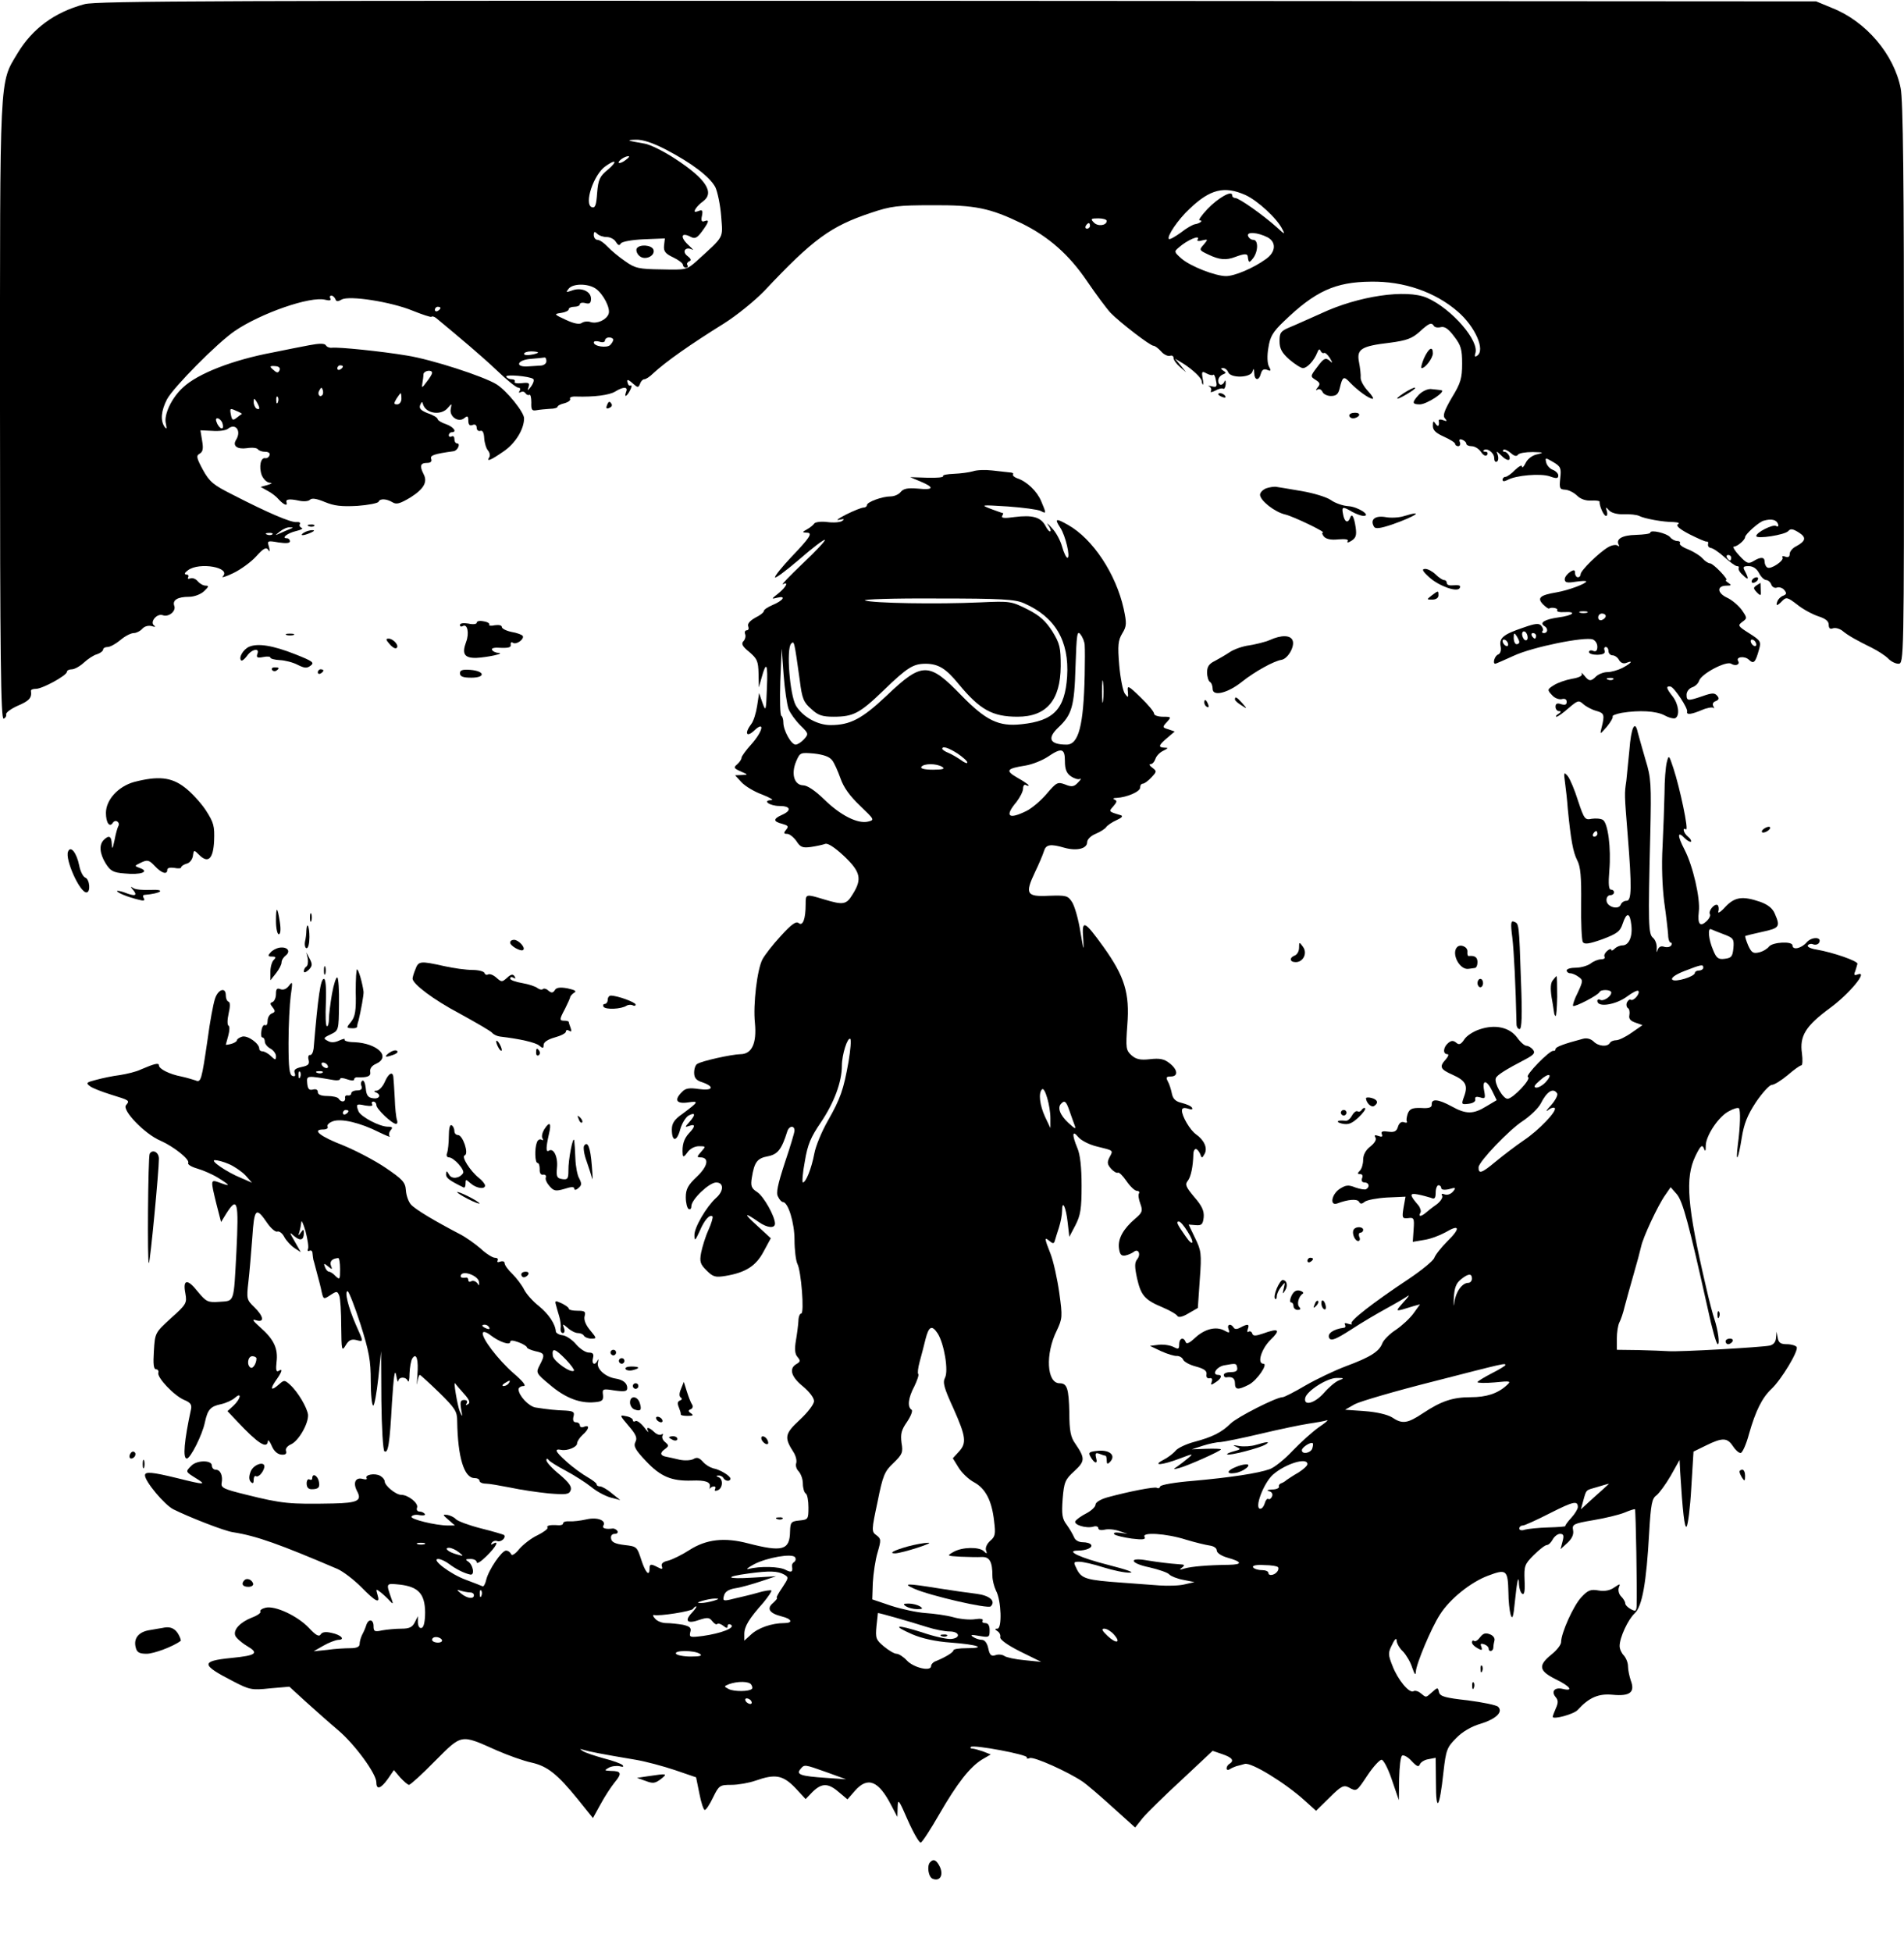 <?xml version="1.0" standalone="no"?>
<!DOCTYPE svg PUBLIC "-//W3C//DTD SVG 20010904//EN"
 "http://www.w3.org/TR/2001/REC-SVG-20010904/DTD/svg10.dtd">
<svg version="1.0" xmlns="http://www.w3.org/2000/svg"
 width="683pt" height="700pt" viewBox="0 0 683 700"
 preserveAspectRatio="xMidYMid meet">

<g transform="translate(0,700) scale(0.1,-0.1)"
fill="#000000" stroke="none">
<path d="M303 6985 c-108 -29 -187 -88 -240 -176 -66 -110 -63 -59 -63 -1282
0 -883 3 -1108 13 -1104 6 2 11 10 9 16 -1 6 18 20 43 31 40 17 50 28 46 53 0
4 7 7 18 7 23 0 111 48 111 61 0 5 8 9 18 9 9 0 29 11 43 24 14 13 35 27 47
30 12 4 22 12 22 17 0 5 7 9 16 9 9 0 29 11 46 25 16 14 38 25 48 25 9 0 23 7
30 15 8 9 21 13 34 10 12 -4 16 -3 9 2 -17 12 10 45 31 37 21 -8 49 15 41 34
-7 20 12 32 53 32 19 0 42 9 54 20 17 16 18 20 6 20 -9 0 -21 7 -28 15 -7 9
-19 14 -27 11 -8 -3 -11 -1 -8 4 3 6 0 10 -7 10 -8 1 -6 6 6 15 41 31 157 10
125 -22 -6 -6 11 -1 38 12 27 13 64 40 82 60 26 29 36 34 43 24 6 -10 7 -7 3
10 -7 22 -6 23 34 16 27 -4 41 -3 41 4 0 6 -5 11 -11 11 -22 0 3 19 34 26 17
4 26 9 19 11 -6 3 -10 9 -6 14 3 5 -3 8 -13 7 -19 -2 -100 32 -228 98 -70 35
-83 46 -107 89 -23 43 -25 51 -12 58 12 7 14 18 9 47 l-6 37 43 -2 c24 -2 49
2 55 7 28 23 50 -7 30 -39 -14 -22 4 -35 39 -30 19 3 36 1 39 -4 4 -5 15 -9
26 -9 12 0 19 -5 16 -12 -2 -7 -9 -12 -15 -11 -17 4 -24 -31 -13 -61 6 -14 18
-26 28 -27 12 -1 9 -3 -7 -8 l-25 -7 25 -14 c14 -7 32 -21 41 -32 17 -18 31
-24 27 -10 -5 12 10 14 43 7 17 -4 35 -3 41 3 7 7 24 4 53 -8 34 -14 59 -17
117 -14 40 3 75 10 76 15 5 12 28 11 50 -2 14 -9 27 -5 64 17 49 31 63 56 47
85 -14 28 -11 39 12 39 14 0 19 5 16 14 -5 13 8 18 80 28 15 2 26 28 13 28 -6
0 -10 7 -10 16 0 8 -4 12 -10 9 -5 -3 -10 -1 -10 4 0 6 5 11 10 11 21 0 8 19
-20 29 -16 5 -30 14 -30 18 0 5 -16 15 -35 21 -25 10 -32 17 -28 29 6 14 8 14
11 2 11 -33 66 -40 89 -11 14 16 14 16 10 -4 -6 -28 28 -51 49 -33 11 9 14 7
14 -9 0 -15 5 -20 15 -16 9 4 15 0 15 -10 0 -8 6 -13 13 -11 8 3 13 -6 14 -26
1 -17 7 -37 14 -45 6 -7 8 -18 4 -24 -11 -17 5 -11 51 21 43 29 74 80 74 119
0 22 -62 99 -99 122 -45 28 -232 89 -321 103 -89 15 -244 31 -270 28 -8 -1
-18 3 -21 9 -5 7 -23 7 -60 0 -30 -6 -89 -17 -131 -26 -144 -27 -269 -76 -321
-125 -41 -37 -70 -98 -62 -130 4 -19 3 -22 -5 -11 -15 23 -12 57 9 98 22 42
180 202 243 245 94 64 272 126 325 112 16 -4 22 -2 18 5 -3 5 -2 10 4 10 5 0
11 -6 14 -12 3 -10 9 -10 23 -2 27 15 176 -8 254 -40 35 -14 65 -24 68 -22 2
3 9 1 16 -4 87 -72 163 -136 217 -187 36 -35 71 -63 78 -63 7 0 9 -5 5 -12 -4
-6 -3 -8 4 -4 6 3 13 2 17 -4 4 -6 10 -8 14 -6 4 3 7 -10 7 -27 -1 -27 2 -31
19 -28 11 2 32 4 48 5 15 0 27 4 27 7 0 4 11 10 25 13 14 4 23 11 20 16 -3 5
7 9 22 8 64 -2 119 5 140 18 29 18 47 18 39 -1 -8 -22 2 -18 14 5 6 11 7 19 3
18 -4 -2 -9 0 -10 5 -7 18 -2 19 17 2 18 -16 20 -16 26 -1 3 9 10 16 15 16 6
0 20 9 32 21 45 42 135 105 254 179 46 29 109 80 145 117 175 186 238 232 383
280 71 24 96 27 220 27 153 1 206 -10 320 -65 97 -48 170 -112 235 -208 32
-47 70 -98 84 -113 33 -34 142 -118 154 -118 5 0 17 -9 27 -20 10 -12 25 -18
32 -16 7 3 13 -1 13 -8 0 -7 10 -21 23 -32 l22 -19 -20 25 -20 24 30 -18 c33
-21 65 -51 66 -63 0 -5 2 -10 4 -12 2 -2 2 9 -1 23 -4 24 -2 26 14 17 11 -6
22 -8 24 -5 3 3 8 -7 10 -21 5 -22 2 -25 -16 -20 -11 2 -15 2 -8 -1 6 -3 9
-10 6 -16 -4 -6 3 -5 15 1 12 7 25 10 29 7 4 -2 8 5 9 17 0 12 -1 16 -4 10 -7
-18 -23 -16 -23 2 0 9 7 18 16 22 13 5 13 7 2 14 -10 7 -10 9 0 9 7 0 15 -7
18 -15 9 -22 81 -20 87 3 4 13 5 11 6 -5 1 -28 17 -30 24 -3 4 14 10 18 22 14
14 -6 16 -4 7 12 -6 11 -7 39 -2 67 6 39 15 56 56 95 112 108 184 141 312 142
118 2 230 -37 311 -107 63 -54 101 -140 69 -159 -7 -5 -9 -2 -6 8 17 44 -84
161 -173 200 -74 32 -246 7 -380 -56 -41 -18 -91 -41 -111 -49 -34 -14 -38
-20 -38 -50 0 -27 8 -42 35 -66 20 -17 42 -31 49 -31 15 0 40 27 51 55 5 13 9
15 12 7 3 -6 8 -10 12 -8 4 3 13 -5 21 -17 12 -20 11 -21 -2 -9 -13 10 -20 7
-42 -23 -26 -34 -26 -35 -7 -47 16 -10 18 -15 8 -27 -8 -10 -8 -13 -1 -8 7 4
14 0 18 -8 3 -8 17 -15 30 -15 20 0 27 7 32 28 10 42 14 45 37 20 27 -28 68
-58 81 -58 5 0 -2 12 -17 28 -14 15 -26 36 -26 47 1 11 -2 36 -6 57 -9 46 8
57 111 69 60 8 79 15 106 39 35 32 43 35 52 21 3 -5 14 -7 25 -4 13 3 27 -6
47 -33 25 -32 29 -47 29 -98 0 -52 -5 -70 -37 -122 -28 -48 -33 -65 -25 -74 9
-10 8 -12 -5 -7 -10 4 -17 3 -17 -1 3 -19 -2 -25 -11 -12 -8 12 -10 11 -10 -7
0 -16 11 -26 40 -39 22 -10 40 -21 40 -26 0 -4 5 -8 11 -8 6 0 9 7 6 14 -4 10
-1 13 9 9 7 -3 14 -9 14 -14 0 -5 9 -9 19 -9 11 0 26 -9 34 -21 9 -13 17 -16
22 -10 3 6 1 11 -6 11 -7 0 -10 2 -7 5 11 11 38 -8 38 -27 0 -10 4 -17 10 -13
5 3 6 13 3 23 -6 16 -6 16 11 0 21 -22 37 -23 30 -3 -4 8 -11 15 -17 15 -6 0
-7 3 -4 7 4 3 15 -2 26 -11 12 -11 21 -14 26 -7 3 6 27 10 53 10 39 -1 42 -2
17 -8 -17 -3 -35 -16 -42 -31 -7 -14 -13 -20 -13 -13 0 7 -11 1 -25 -12 -13
-14 -29 -25 -35 -25 -5 0 -10 -5 -10 -10 0 -7 6 -7 18 -1 31 17 119 24 151 13
25 -9 31 -8 31 3 0 7 -9 16 -19 20 -10 3 -21 15 -24 25 -5 20 -4 20 25 3 27
-16 29 -22 25 -58 -4 -36 -2 -40 18 -41 13 -1 32 -11 42 -21 13 -13 32 -19 51
-18 17 1 31 -1 30 -4 -1 -15 15 -51 23 -51 5 0 6 8 3 18 -5 15 -4 15 8 2 8 -9
29 -15 53 -14 22 1 47 -2 55 -6 19 -10 86 -22 123 -22 18 -1 24 -4 16 -8 -8
-5 7 -18 42 -36 30 -15 57 -27 61 -26 5 1 7 -3 5 -10 -1 -7 4 -12 10 -13 7 0
29 -15 48 -32 20 -18 40 -33 46 -33 6 0 8 -3 6 -7 -2 -5 4 -16 15 -25 20 -20
23 -16 8 13 -9 16 -7 19 13 19 15 0 29 -9 37 -25 7 -14 19 -25 26 -25 6 0 15
-7 18 -16 3 -9 13 -14 20 -11 8 3 20 -1 26 -8 10 -12 9 -16 -3 -21 -9 -3 -18
-12 -21 -20 -7 -18 -1 -18 18 2 14 14 19 12 53 -14 21 -17 55 -35 76 -42 25
-8 37 -17 37 -30 0 -13 5 -17 15 -13 9 3 23 -1 33 -8 21 -18 56 -37 107 -62
22 -11 48 -28 58 -38 10 -11 27 -19 37 -19 20 0 20 13 20 1003 0 718 -3 1020
-12 1061 -24 121 -124 239 -245 287 l-58 24 -3080 2 c-2631 1 -3088 0 -3132
-12z m2083 -520 c95 -49 160 -99 180 -136 8 -17 18 -64 21 -105 6 -81 13 -68
-89 -161 -35 -31 -38 -31 -125 -29 -81 1 -95 4 -130 29 -22 15 -51 39 -63 52
-13 14 -29 25 -37 25 -7 0 -13 8 -13 17 0 13 3 14 12 5 7 -7 22 -12 35 -12 12
0 27 -8 32 -17 8 -13 13 -15 18 -6 5 7 40 13 83 15 l75 3 -3 -26 c-2 -20 5
-29 33 -42 19 -9 35 -21 35 -27 0 -5 5 -10 11 -10 5 0 8 4 5 9 -4 5 0 11 6 14
9 3 7 9 -6 19 -21 16 -7 35 17 23 6 -4 2 2 -10 13 -35 31 -31 52 6 32 14 -7
22 -3 39 20 25 34 28 44 9 37 -10 -4 -13 2 -9 19 4 20 1 23 -13 17 -14 -5 -16
-3 -10 8 5 8 17 20 27 27 42 31 11 80 -99 152 -41 27 -91 52 -111 55 -64 11
-68 13 -31 14 24 1 60 -11 105 -34z m-142 -39 c-10 -8 -21 -12 -24 -10 -5 6
21 24 34 24 6 0 1 -6 -10 -14z m-63 -34 c-30 -24 -35 -36 -39 -84 -3 -44 -7
-55 -19 -51 -29 11 6 117 49 147 38 27 44 18 9 -12z m2286 -91 c44 -20 114
-84 133 -123 11 -20 8 -19 -21 8 -47 42 -134 104 -148 104 -6 0 -11 4 -11 10
0 19 -50 -9 -89 -50 -21 -22 -33 -40 -28 -40 15 0 2 -11 -16 -14 -8 -1 -31
-14 -51 -30 -21 -15 -40 -26 -43 -23 -8 9 32 69 74 108 74 71 125 83 200 50z
m-497 -93 c0 -17 -32 -21 -46 -6 -13 13 -11 15 16 15 16 0 30 -4 30 -9z m-60
-18 c0 -5 -5 -10 -11 -10 -5 0 -7 5 -4 10 3 6 8 10 11 10 2 0 4 -4 4 -10z
m637 -41 c32 -17 30 -53 -6 -78 -44 -32 -112 -61 -143 -61 -38 0 -128 35 -160
63 -26 23 -27 25 -10 39 31 28 80 48 68 29 -4 -5 4 -7 16 -3 22 5 22 4 6 -15
-17 -19 -17 -20 17 -36 40 -19 63 -21 97 -8 32 12 43 12 44 1 3 -23 5 -24 19
-6 19 25 19 66 1 66 -8 0 -16 6 -19 14 -6 16 35 13 70 -5z m-2410 -184 c27
-19 54 -71 46 -91 -8 -21 -41 -36 -64 -29 -11 4 -25 2 -32 -3 -8 -6 -27 -3
-57 11 -43 20 -44 21 -17 25 15 2 27 8 27 13 0 5 9 9 20 9 11 0 20 4 20 9 0 5
9 7 20 4 15 -4 20 0 20 16 0 27 -36 42 -69 29 -21 -7 -22 -7 -11 7 16 19 69
19 97 0z m-557 -69 c0 -3 -4 -8 -10 -11 -5 -3 -10 -1 -10 4 0 6 5 11 10 11 6
0 10 -2 10 -4z m620 -114 c0 -4 -5 -13 -11 -19 -12 -12 -59 -5 -59 9 0 5 9 6
20 3 11 -4 20 -2 20 4 0 6 7 11 15 11 8 0 15 -4 15 -8z m-270 -46 c0 -2 -11
-6 -25 -8 -14 -3 -25 -1 -25 3 0 5 11 9 25 9 14 0 25 -2 25 -4z m30 -31 c0 -9
-10 -16 -22 -16 -13 -1 -34 -2 -47 -3 -45 -2 -35 23 11 27 24 2 46 4 51 5 4 1
7 -5 7 -13z m-957 -32 c-4 -10 -9 -11 -19 -2 -19 15 -18 18 5 16 11 -1 17 -6
14 -14z m227 13 c0 -3 -4 -8 -10 -11 -5 -3 -10 -1 -10 4 0 6 5 11 10 11 6 0
10 -2 10 -4z m320 -23 c0 -5 -9 -19 -20 -33 -16 -22 -18 -22 -15 -5 2 11 4 26
4 33 1 13 31 18 31 5z m363 -22 c4 -4 0 -16 -8 -27 -12 -16 -14 -16 -9 -2 5
15 1 17 -25 14 -17 -2 -28 1 -25 5 3 5 -2 9 -10 9 -8 0 -17 4 -20 9 -6 10 85
2 97 -8z m-757 -58 c-10 -10 -19 5 -10 18 6 11 8 11 12 0 2 -7 1 -15 -2 -18z
m284 -13 c0 -11 -7 -20 -15 -20 -13 0 -13 3 -3 20 7 11 14 20 15 20 2 0 3 -9
3 -20z m-443 -12 c-3 -8 -6 -5 -6 6 -1 11 2 17 5 13 3 -3 4 -12 1 -19z m-67
-21 c0 -5 -4 -5 -10 -2 -5 3 -10 14 -10 23 0 15 2 15 10 2 5 -8 10 -19 10 -23z
m-62 -21 c-2 -1 -10 -7 -19 -14 -14 -11 -17 -9 -21 12 -4 22 -3 23 19 13 13
-5 22 -11 21 -11z m-71 -31 c9 -25 -4 -29 -17 -6 -7 15 -7 21 0 21 6 0 13 -7
17 -15z m5581 -364 c3 -8 0 -11 -7 -7 -11 7 -71 -23 -71 -36 0 -12 104 4 115
18 8 9 16 8 37 -5 29 -18 26 -31 -9 -50 -13 -6 -23 -19 -23 -27 0 -11 -6 -14
-16 -10 -8 3 -13 2 -10 -3 7 -11 -42 -44 -54 -36 -6 3 -10 13 -10 21 0 17 -14
18 -40 2 -18 -11 -24 -9 -51 20 -16 17 -25 32 -19 32 12 0 40 24 40 34 0 10
50 55 67 59 28 8 46 3 51 -12z m-5338 -18 c-8 -3 -24 -10 -35 -15 -20 -9 -20
-9 -1 6 11 9 27 16 35 15 14 0 14 -1 1 -6z m-63 -19 c-3 -3 -12 -4 -19 -1 -8
3 -5 6 6 6 11 1 17 -2 13 -5z m5233 -84 c0 -5 -2 -10 -4 -10 -3 0 -8 5 -11 10
-3 6 -1 10 4 10 6 0 11 -4 11 -10z"/>
<path d="M2284 6109 c-3 -6 0 -18 9 -26 19 -19 59 -1 51 22 -7 17 -50 20 -60
4z"/>
<path d="M5108 5715 c-8 -19 -12 -35 -8 -35 13 0 40 36 40 53 0 28 -15 19 -32
-18z"/>
<path d="M5035 5590 c-39 -26 -25 -26 17 0 18 11 29 20 23 20 -5 0 -23 -9 -40
-20z"/>
<path d="M5090 5585 c-26 -28 -25 -35 3 -35 26 0 99 49 76 51 -8 1 -24 3 -36
4 -12 1 -31 -8 -43 -20z"/>
<path d="M4370 5586 c0 -2 7 -7 16 -10 8 -3 12 -2 9 4 -6 10 -25 14 -25 6z"/>
<path d="M2177 5546 c-4 -10 -1 -13 8 -9 8 3 12 9 9 14 -7 12 -11 11 -17 -5z"/>
<path d="M4840 5510 c0 -5 6 -10 14 -10 8 0 18 5 21 10 3 6 -3 10 -14 10 -12
0 -21 -4 -21 -10z"/>
<path d="M3490 5310 c-14 -4 -44 -8 -68 -9 -24 -1 -41 -4 -39 -8 3 -5 -23 -7
-56 -6 l-62 2 38 -16 c50 -21 47 -31 -11 -25 -36 3 -51 0 -61 -12 -7 -9 -23
-16 -36 -16 -30 0 -85 -20 -85 -31 0 -5 -6 -9 -12 -9 -7 0 -35 -11 -63 -25
-27 -14 -39 -22 -25 -19 18 4 21 3 11 -4 -7 -5 -31 -7 -53 -4 -22 3 -43 0 -47
-5 -3 -5 -15 -15 -26 -21 -18 -10 -18 -11 -2 -12 24 0 14 -16 -56 -89 -31 -33
-57 -65 -57 -71 0 -6 39 23 87 64 48 42 89 73 92 70 3 -2 -33 -41 -80 -85 -46
-44 -78 -77 -71 -74 22 11 13 -9 -15 -32 -27 -21 -27 -22 -4 -16 33 8 20 -11
-19 -27 -16 -7 -30 -16 -30 -21 0 -5 -14 -16 -31 -24 -19 -11 -29 -22 -25 -31
3 -8 1 -14 -5 -14 -6 0 -9 -6 -6 -14 3 -7 0 -19 -6 -25 -9 -9 -4 -19 21 -39
28 -24 32 -33 33 -77 l1 -50 10 35 c17 62 23 51 19 -38 -3 -83 -4 -85 -16 -52
l-12 35 -7 -46 c-4 -26 -13 -55 -21 -65 -25 -33 -18 -50 10 -24 40 38 32 -2
-10 -49 -19 -21 -35 -43 -35 -48 0 -6 -7 -16 -16 -24 -13 -11 -12 -14 13 -25
27 -12 28 -12 4 -13 l-24 -1 23 -25 c13 -14 46 -34 74 -44 28 -11 43 -20 33
-20 -34 -1 -6 -21 29 -21 40 0 45 -16 9 -32 -32 -14 -32 -24 1 -32 21 -6 24
-9 14 -21 -10 -12 -9 -15 4 -15 8 0 23 -12 33 -26 14 -22 22 -25 52 -21 20 3
43 8 51 11 9 4 35 -13 68 -44 59 -56 65 -82 31 -136 -23 -38 -33 -40 -103 -19
-66 20 -66 20 -66 -17 0 -53 -10 -80 -25 -68 -9 8 -26 -4 -64 -46 -29 -31 -58
-69 -66 -84 -19 -36 -34 -162 -27 -228 7 -73 -11 -112 -52 -112 -33 -1 -138
-24 -155 -35 -6 -3 -11 -17 -11 -31 0 -19 7 -28 30 -35 45 -16 37 -31 -13 -24
-34 5 -48 3 -60 -10 -30 -29 -21 -44 21 -38 40 6 39 3 -20 -41 -29 -20 -38
-34 -38 -56 0 -45 18 -45 30 0 6 22 20 44 30 50 25 13 26 3 3 -23 -17 -19 -17
-20 0 -14 22 8 22 -2 -2 -27 -18 -20 -25 -42 -22 -76 1 -10 6 -8 17 8 9 13 26
22 41 22 25 0 26 0 8 -20 -15 -17 -16 -20 -3 -20 33 0 28 -31 -12 -69 -32 -30
-40 -45 -40 -74 0 -20 5 -39 10 -42 6 -3 10 1 10 10 0 24 64 85 89 85 28 0 28
-31 -1 -56 -34 -31 -78 -106 -77 -133 0 -23 3 -20 19 15 17 40 36 61 46 52 2
-3 -4 -25 -15 -49 -11 -24 -22 -61 -26 -81 -6 -32 -3 -41 19 -63 24 -24 32
-26 69 -20 72 12 109 36 136 87 l26 48 -50 46 c-49 44 -46 49 7 12 30 -21 58
-24 58 -5 -1 27 -40 96 -63 112 -22 14 -25 22 -20 53 9 55 19 69 58 76 35 7
49 25 69 89 6 20 26 23 26 3 0 -7 -16 -60 -35 -116 -25 -77 -32 -108 -24 -121
5 -11 13 -19 17 -19 19 0 42 -74 42 -136 0 -36 5 -74 10 -85 14 -25 26 -179
14 -179 -5 0 -10 -12 -10 -27 -1 -16 -5 -47 -9 -70 -5 -30 -4 -48 6 -59 11
-13 10 -17 -4 -25 -28 -16 -19 -46 23 -80 23 -19 40 -41 40 -53 0 -11 -22 -40
-51 -67 -54 -50 -57 -63 -22 -117 8 -13 12 -30 9 -39 -3 -8 1 -21 9 -29 8 -9
15 -28 15 -44 0 -16 5 -32 10 -35 6 -3 10 -26 10 -50 0 -42 -1 -44 -32 -47
-30 -3 -33 -6 -34 -39 -1 -68 -27 -75 -151 -43 -84 22 -149 15 -210 -24 -26
-17 -61 -34 -76 -38 -19 -4 -26 -11 -23 -20 4 -11 1 -12 -14 -4 -25 13 -30 13
-30 -5 0 -30 -15 -14 -30 33 -15 46 -16 47 -60 52 -33 4 -46 10 -48 23 -2 10
3 17 13 17 9 0 13 5 10 10 -4 6 -12 10 -18 9 -24 -3 -38 1 -33 10 12 19 -21
32 -60 23 -22 -5 -49 -8 -61 -7 -13 1 -23 -2 -23 -7 0 -5 -8 -8 -18 -7 -29 2
-43 -1 -38 -9 2 -4 -14 -16 -36 -27 -22 -10 -51 -33 -65 -49 -16 -20 -28 -26
-30 -18 -3 6 -10 12 -18 12 -15 0 -62 -68 -71 -105 -3 -14 -9 -25 -13 -23 -4
2 -30 12 -59 23 -56 20 -128 75 -100 75 8 0 26 -8 39 -18 24 -18 53 -33 76
-38 17 -3 10 35 -8 47 -11 7 -9 9 9 9 12 0 22 -5 22 -12 0 -7 16 3 35 22 34
33 48 59 23 44 -7 -4 -8 -3 -4 4 4 6 13 9 20 6 13 -5 33 13 24 22 -3 2 -40 13
-84 24 -43 11 -83 26 -89 33 -5 6 -19 13 -30 15 -18 2 -18 1 4 -18 l23 -20
-24 0 c-46 0 -138 23 -132 32 4 6 17 8 30 5 13 -2 21 0 18 4 -3 5 -12 9 -19 9
-8 0 -12 6 -9 14 6 16 -32 46 -57 46 -19 0 -59 33 -59 48 0 6 -7 15 -16 20
-19 11 -56 4 -49 -8 3 -5 -3 -6 -14 -3 -26 7 -36 -14 -20 -44 18 -34 2 -42
-86 -44 -156 -3 -182 -1 -314 32 -77 19 -89 24 -86 41 5 26 -4 48 -21 48 -8 0
-14 7 -14 15 0 20 -54 20 -74 -1 -21 -21 -21 -21 16 -44 41 -25 33 -25 -67 0
-90 22 -115 24 -115 10 0 -22 70 -106 102 -122 56 -28 181 -77 213 -82 85 -13
170 -44 376 -132 20 -9 58 -38 85 -65 53 -54 69 -61 58 -27 -6 21 -6 22 12 8
10 -8 25 -22 32 -30 12 -13 13 -12 7 5 -21 60 -22 58 30 53 66 -8 89 -33 90
-99 0 -33 -5 -54 -12 -56 -8 -3 -13 5 -14 19 l0 23 -11 -22 c-9 -18 -20 -23
-48 -23 -21 0 -52 -3 -69 -6 -27 -6 -31 -4 -31 15 0 25 -18 28 -26 4 -3 -10
-10 -26 -15 -35 -5 -10 -9 -25 -9 -33 0 -10 -10 -15 -34 -15 -18 0 -55 -2 -82
-6 l-49 -5 35 20 c19 11 43 20 53 21 27 0 11 18 -24 25 -21 5 -34 3 -39 -6 -6
-9 -18 -2 -42 24 -41 43 -122 81 -156 72 -12 -3 -21 -9 -18 -14 3 -4 -11 -14
-30 -21 -43 -17 -68 -44 -60 -65 3 -8 22 -25 42 -37 44 -26 34 -34 -56 -43
-111 -11 -110 -24 7 -84 58 -30 66 -32 131 -25 l70 6 58 -53 c33 -30 85 -76
117 -103 60 -51 137 -156 137 -187 0 -28 16 -23 41 12 l22 32 23 -27 c13 -14
27 -26 31 -26 5 0 47 38 93 85 98 98 91 97 221 39 41 -18 97 -38 125 -44 58
-13 93 -41 167 -132 l54 -67 27 49 c15 28 38 63 51 79 27 32 24 41 -14 41 -23
1 -24 2 -8 11 10 6 28 8 39 6 13 -4 17 -2 11 4 -5 5 -35 16 -67 24 -32 9 -66
20 -75 26 -13 9 -13 9 4 4 20 -6 60 -14 185 -35 36 -6 99 -23 141 -37 l76 -26
12 -59 c6 -32 15 -58 19 -58 5 0 18 20 30 45 21 43 24 45 66 45 24 0 63 7 86
15 71 25 98 20 142 -25 l38 -41 25 26 c33 32 56 32 94 -1 l31 -26 27 31 c46
52 85 36 131 -54 l21 -40 1 35 c1 32 4 28 37 -48 20 -45 41 -81 46 -79 5 1 35
47 66 101 64 111 110 170 154 197 l31 18 -28 11 c-15 5 -32 10 -38 10 -6 0 -9
3 -5 6 9 9 207 -28 201 -38 -3 -4 2 -5 10 -2 15 6 137 -49 189 -84 15 -10 64
-52 108 -92 l81 -73 27 34 c16 19 78 80 140 137 l111 104 35 -12 c35 -12 44
-23 25 -35 -6 -3 -10 -11 -10 -16 0 -6 6 -7 13 -2 6 4 17 8 22 10 6 1 19 5 30
8 23 7 144 -67 215 -131 l41 -37 48 47 c42 42 51 46 69 37 29 -16 28 -16 68
44 20 30 43 55 50 55 7 0 24 -33 37 -72 l25 -73 1 77 c1 42 5 80 11 83 5 3 21
-5 34 -20 18 -19 25 -22 29 -12 3 8 17 17 31 19 l26 5 1 -91 c0 -109 13 -91
27 40 9 80 13 89 46 122 21 22 55 42 87 51 55 17 82 42 63 61 -6 6 -55 16
-109 23 -81 9 -99 14 -103 29 -4 18 -5 18 -24 1 -24 -21 -21 -21 -41 -5 -9 8
-21 11 -26 8 -15 -10 -57 41 -76 91 -16 40 -16 47 -1 76 9 20 16 25 16 15 0
-10 10 -28 23 -40 12 -13 27 -38 33 -58 9 -25 12 -29 13 -14 1 27 55 156 86
204 35 56 111 117 173 140 66 25 71 21 73 -60 0 -30 4 -66 8 -80 6 -19 10 -9
15 45 8 79 14 103 15 63 1 -15 6 -30 12 -33 7 -5 10 11 8 48 -2 52 0 58 33 91
20 20 41 36 47 36 6 0 15 9 21 20 6 11 18 20 26 20 13 0 15 -6 9 -28 l-7 -27
25 23 c16 15 23 30 20 45 -4 21 1 24 72 36 42 7 92 19 112 27 19 8 37 14 38
12 3 -3 8 -295 6 -346 -1 -20 -4 -21 -21 -12 -11 6 -20 15 -20 21 0 6 -7 17
-15 25 -8 8 -11 22 -8 31 6 15 5 15 -16 1 -15 -11 -35 -15 -57 -11 -28 5 -38
1 -62 -25 -28 -30 -72 -128 -72 -160 0 -10 -16 -30 -35 -45 -48 -39 -45 -58
15 -88 52 -25 67 -45 26 -35 -29 7 -43 -9 -25 -30 9 -11 9 -20 0 -40 -6 -14
-11 -27 -11 -30 0 -11 76 9 90 25 40 44 74 59 125 54 62 -6 81 9 65 51 -5 15
-10 38 -10 51 0 13 -7 30 -15 39 -8 8 -15 23 -15 34 0 30 30 95 54 117 27 25
42 109 52 290 6 102 10 122 26 133 10 8 33 39 51 70 l32 57 2 -40 c9 -146 16
-206 23 -199 5 5 13 67 17 139 l8 130 45 22 c59 29 76 28 96 -2 9 -14 21 -25
28 -25 6 0 20 30 30 68 24 84 47 130 81 162 35 33 98 137 90 150 -3 5 -19 10
-35 10 -22 0 -30 5 -33 23 l-4 22 -2 -22 c-1 -15 -9 -25 -23 -28 -29 -6 -323
-23 -363 -20 -16 1 -65 3 -107 4 l-78 1 0 40 c0 22 4 48 9 58 5 9 14 35 19 57
6 22 20 74 32 115 12 41 24 86 27 100 7 34 61 149 86 184 l20 29 22 -25 c22
-26 43 -106 111 -410 15 -71 31 -128 36 -128 8 0 1 50 -12 90 -5 14 -19 66
-30 115 -68 292 -76 391 -38 470 18 37 24 42 30 28 5 -14 7 -12 7 10 1 36 47
105 84 123 16 9 31 13 35 10 6 -7 5 -64 -4 -131 -9 -73 2 -52 14 25 8 50 20
81 51 128 23 34 49 62 57 62 9 0 34 16 57 35 22 19 44 35 49 35 4 0 5 19 2 43
-9 62 13 98 100 162 70 51 140 136 100 121 -12 -5 -15 -2 -9 11 3 10 7 22 8
27 2 10 -88 41 -146 51 -21 3 -35 10 -32 15 3 5 12 7 19 4 8 -3 17 -1 21 5 13
22 -26 23 -44 2 -19 -22 -51 -29 -51 -11 0 16 -71 12 -84 -4 -6 -8 -22 -18
-36 -21 -21 -5 -27 -1 -39 25 -7 17 -12 32 -10 34 2 1 30 8 62 15 60 13 64 18
44 64 -8 20 -25 33 -52 43 -64 22 -92 18 -126 -18 -17 -19 -28 -25 -25 -16 3
10 1 20 -3 23 -11 6 -34 -22 -27 -33 3 -5 -3 -17 -13 -26 -23 -21 -32 -9 -27
35 6 47 -21 164 -51 222 -27 52 -26 69 1 41 9 -9 19 -14 22 -12 2 3 -2 11 -11
18 -16 13 -21 35 -7 26 11 -6 -22 149 -45 219 -16 49 -17 49 -24 21 -4 -16 -8
-65 -8 -110 -1 -44 -4 -130 -7 -191 -4 -68 -1 -144 6 -200 7 -49 13 -102 14
-117 0 -16 5 -28 9 -28 5 0 5 -5 2 -10 -4 -6 -15 -8 -25 -5 -12 4 -20 0 -24
-12 -3 -11 -4 -8 -3 7 1 14 -5 30 -13 37 -17 13 -18 49 -10 373 4 178 3 201
-17 265 -11 39 -24 83 -28 99 -10 47 -24 17 -30 -64 -4 -41 -9 -91 -11 -110
-7 -47 -7 -46 5 -195 15 -188 14 -235 -4 -235 -9 0 -18 -6 -21 -14 -8 -20 -50
-8 -51 15 -1 10 5 19 13 19 8 0 14 5 14 10 0 6 -5 10 -11 10 -8 0 -10 20 -6
68 7 81 -5 171 -23 182 -8 5 -26 6 -40 4 -24 -5 -27 -2 -49 64 -12 39 -29 79
-37 89 -14 16 -15 14 -10 -22 3 -22 8 -65 10 -95 11 -112 19 -156 34 -185 12
-23 15 -60 14 -155 -1 -69 2 -131 6 -138 6 -9 22 -7 70 10 53 20 64 28 73 56
14 42 26 41 31 -5 5 -42 -9 -73 -32 -73 -9 0 -21 -5 -28 -12 -7 -7 -12 -8 -12
-4 0 5 -7 3 -15 -4 -8 -7 -12 -16 -9 -21 3 -5 -3 -9 -13 -9 -10 0 -27 -7 -37
-15 -11 -8 -35 -15 -53 -15 -18 0 -33 -4 -33 -10 0 -5 6 -10 13 -10 7 0 21 -6
30 -13 16 -11 16 -15 -3 -56 -12 -23 -19 -45 -17 -48 6 -5 90 38 95 50 5 10
42 9 42 -2 0 -14 -28 -33 -40 -26 -5 3 -10 1 -10 -4 0 -25 67 -14 107 16 19
14 36 23 40 20 8 -9 -17 -38 -27 -32 -4 3 -10 -2 -14 -10 -3 -8 -1 -17 4 -20
5 -3 7 -14 5 -25 -3 -13 4 -21 22 -27 l25 -9 -39 -27 c-21 -15 -46 -27 -55
-27 -9 0 -20 -4 -23 -10 -9 -15 -42 -12 -59 6 -10 9 -24 13 -38 9 -68 -18 -98
-29 -98 -37 0 -4 -3 -7 -7 -6 -13 4 -104 -90 -92 -94 15 -5 -54 -78 -73 -78
-17 0 -49 57 -42 74 4 11 34 30 107 68 30 16 35 23 26 34 -6 8 -17 14 -23 14
-7 0 -22 13 -34 30 -27 36 -78 48 -134 29 -22 -7 -47 -23 -55 -36 -12 -18 -19
-21 -29 -12 -11 9 -18 8 -29 -1 -18 -15 -20 -40 -3 -40 6 0 4 -7 -5 -18 -25
-27 -21 -36 24 -56 47 -21 56 -38 41 -78 -10 -28 -10 -29 16 -26 16 2 26 8 24
16 -2 9 4 11 18 7 18 -6 19 -3 14 24 -8 41 9 40 29 -1 l16 -33 -37 -22 c-47
-29 -73 -29 -125 0 -48 26 -72 28 -71 7 1 -11 -9 -15 -38 -13 -32 1 -41 -3
-48 -20 -4 -12 -6 -25 -3 -29 2 -4 -3 -5 -11 -2 -9 3 -17 -3 -21 -16 -5 -17
-13 -21 -35 -18 -20 3 -27 1 -23 -9 4 -9 0 -11 -13 -6 -12 4 -15 3 -10 -6 5
-7 -3 -20 -18 -32 -17 -13 -26 -30 -26 -48 0 -15 -5 -32 -12 -39 -9 -9 -9 -12
1 -12 8 0 11 -6 7 -15 -3 -9 0 -15 9 -15 16 0 20 -16 6 -24 -4 -3 -22 0 -39 6
-25 10 -34 9 -56 -5 -30 -20 -37 -63 -8 -52 37 14 70 17 77 6 5 -9 10 -9 21 0
8 6 44 13 80 15 l66 3 -7 -39 c-6 -37 -5 -40 16 -38 21 3 23 0 20 -41 l-3 -44
41 7 c22 3 56 16 76 27 52 31 55 15 7 -32 -23 -23 -44 -50 -47 -60 -4 -10 -45
-44 -93 -76 -128 -85 -211 -150 -204 -159 4 -4 -1 -4 -11 -1 -11 4 -16 3 -12
-3 3 -6 1 -11 -4 -11 -39 -5 -62 -22 -52 -38 7 -10 24 -3 77 31 38 25 96 59
129 77 33 18 67 38 75 44 8 6 2 -4 -15 -22 -32 -37 -34 -36 37 -14 l22 6 -23
-32 c-13 -18 -41 -44 -63 -59 -22 -14 -44 -36 -49 -48 -11 -30 -42 -50 -131
-83 -40 -15 -105 -46 -145 -69 -39 -23 -76 -42 -82 -42 -23 0 -162 -71 -186
-94 -32 -32 -66 -49 -130 -66 -27 -7 -58 -21 -67 -31 -9 -11 -29 -26 -45 -34
-42 -22 -4 -19 59 5 47 18 50 18 32 3 -12 -10 -30 -24 -40 -31 -17 -11 -17
-12 6 -6 28 7 150 61 150 67 0 2 -24 3 -52 2 l-53 -2 40 13 c22 7 50 13 63 13
12 1 78 14 145 30 67 16 144 32 171 36 27 4 56 9 65 12 9 3 -3 -8 -27 -24 -23
-16 -66 -55 -95 -85 -28 -30 -65 -60 -82 -66 -42 -15 -141 -30 -275 -42 -63
-5 -116 -14 -118 -20 -2 -6 -7 -8 -12 -5 -7 5 -100 -13 -177 -34 -25 -7 -43
-18 -43 -26 0 -8 -15 -22 -32 -31 -18 -9 -36 -22 -40 -28 -9 -13 39 -28 65
-20 9 3 17 0 17 -6 0 -6 10 -8 23 -5 12 3 36 1 52 -5 l30 -10 -28 4 c-17 2
-25 0 -19 -6 4 -4 33 -11 62 -15 40 -5 51 -3 46 6 -12 18 77 13 149 -10 33
-10 71 -19 85 -21 14 -2 25 -9 25 -18 0 -8 16 -19 37 -25 54 -15 57 -25 7 -26
-78 -1 -134 -6 -159 -13 -19 -6 -21 -5 -10 3 12 9 10 11 -10 12 -41 3 -72 7
-116 14 -68 12 -60 -11 9 -25 34 -8 67 -19 72 -26 6 -6 28 -15 50 -19 l40 -8
-35 -8 c-19 -5 -60 -6 -90 -4 -30 2 -91 7 -135 10 -126 9 -144 14 -161 46 -14
28 -14 29 8 29 13 0 52 -9 86 -20 35 -11 78 -20 95 -19 19 0 -12 11 -75 27
-103 26 -159 52 -111 52 30 0 54 11 47 21 -3 5 -16 9 -30 9 -14 0 -27 7 -31
18 -4 9 -15 29 -26 44 -17 22 -19 38 -15 93 5 61 9 70 42 100 39 36 39 46 3
99 -16 22 -21 46 -21 110 -2 88 -8 106 -35 106 -46 0 -52 105 -10 189 20 43
21 49 9 135 -7 50 -21 113 -31 139 -23 58 -23 63 -4 47 12 -10 16 -10 19 1 2
8 9 29 15 48 6 19 11 45 11 59 0 43 14 14 20 -41 l6 -52 22 42 c18 35 22 58
22 141 0 66 -5 112 -15 135 -20 48 -19 67 3 40 10 -12 38 -27 67 -34 61 -15
59 -13 45 -39 -9 -18 -8 -25 6 -41 9 -10 20 -16 24 -14 4 3 18 -11 31 -30 13
-19 30 -35 37 -35 7 0 11 -4 8 -9 -4 -5 -1 -22 5 -38 9 -25 7 -31 -19 -53 -42
-36 -62 -71 -58 -105 3 -23 8 -29 22 -27 11 2 24 8 31 13 17 14 27 -9 12 -27
-9 -12 -9 -26 0 -68 14 -61 27 -77 92 -104 26 -11 50 -25 53 -31 4 -6 19 -3
40 10 l33 19 7 102 c7 94 5 104 -17 149 l-23 48 25 -2 c22 -2 26 3 29 28 2 23
-6 41 -34 73 -30 36 -34 45 -23 58 11 14 19 51 20 97 0 9 4 17 9 17 4 0 11 -8
15 -17 6 -17 7 -17 16 -1 12 21 -1 50 -31 71 -21 15 -50 64 -50 85 0 9 7 11
21 7 14 -5 19 -3 15 3 -3 6 -20 13 -36 17 -22 5 -32 14 -36 33 -3 15 -9 35
-15 45 -7 14 -5 17 11 17 28 0 25 25 -5 48 -19 15 -35 18 -70 14 -35 -4 -50 0
-66 14 -20 18 -21 26 -15 109 9 114 -10 174 -85 279 -70 97 -79 101 -73 28 3
-46 1 -41 -10 25 -7 46 -21 94 -30 108 -15 24 -22 25 -84 23 -80 -4 -86 7 -49
85 14 29 28 62 32 75 7 24 23 27 74 12 44 -12 81 -3 81 20 0 10 13 23 30 30
17 7 34 18 38 24 4 6 21 18 37 25 20 9 25 15 15 18 -44 13 -43 13 -26 32 13
15 14 20 4 24 -7 3 -4 6 8 6 36 2 84 22 84 37 0 8 4 14 10 14 5 0 19 10 30 22
20 21 20 23 4 35 -10 7 -13 13 -7 13 7 0 14 8 18 19 3 10 15 23 28 29 18 9 19
11 5 11 -24 1 -23 8 9 35 l27 23 -23 8 c-21 6 -22 8 -5 26 16 18 16 19 -14 19
-18 0 -32 5 -32 11 0 7 -22 33 -48 58 -45 44 -49 45 -46 21 2 -23 1 -23 -11
-7 -7 10 -16 56 -20 102 -6 71 -4 89 11 114 16 26 16 36 5 88 -28 126 -111
251 -200 301 -44 25 -49 23 -27 -11 18 -27 37 -107 25 -107 -4 0 -13 18 -19
40 -6 22 -22 52 -37 67 -14 16 -20 20 -13 10 7 -9 11 -20 8 -22 -3 -3 -11 6
-18 20 -17 31 -46 39 -111 31 -34 -5 -49 -4 -44 4 3 5 5 10 3 10 -2 0 -21 7
-43 15 -39 15 -37 15 60 9 55 -4 108 -11 118 -16 21 -11 21 -10 2 35 -15 36
-52 71 -86 82 -11 4 -17 10 -15 14 3 4 -3 7 -12 7 -9 1 -37 4 -62 7 -25 3 -56
2 -70 -3z m183 -473 c112 -49 163 -135 155 -263 -8 -117 -48 -159 -164 -171
-81 -9 -127 13 -215 103 -117 121 -141 121 -268 0 -89 -84 -131 -106 -202
-106 -47 0 -100 30 -124 70 -22 39 -35 204 -17 222 11 11 11 11 31 -132 8 -65
14 -79 41 -102 24 -23 40 -28 80 -28 71 0 94 12 179 94 87 84 107 96 153 96
45 -1 71 -17 117 -73 76 -92 121 -117 211 -117 104 0 154 59 155 181 0 67 -3
81 -30 125 -24 37 -44 56 -89 79 -58 29 -62 30 -170 25 -154 -7 -387 -3 -413
7 -12 4 103 8 255 7 236 0 283 -3 315 -17z m218 -151 c1 -12 1 -59 0 -106 -4
-183 -22 -250 -65 -250 -60 0 -71 22 -30 61 49 46 58 75 62 218 4 118 6 132
18 116 8 -10 15 -28 15 -39z m-1062 -229 c6 -15 25 -41 42 -58 30 -29 30 -31
13 -50 -9 -10 -23 -19 -30 -19 -16 0 -44 51 -44 79 0 11 -3 22 -7 24 -5 3 -6
58 -4 124 l5 118 7 -95 c4 -52 12 -107 18 -123z m1128 31 c-2 -18 -4 -4 -4 32
0 36 2 50 4 33 2 -18 2 -48 0 -65z m-522 -190 c19 -13 35 -27 35 -32 0 -5 -10
-1 -22 8 -13 9 -33 21 -45 26 -13 5 -23 12 -23 15 0 11 22 4 55 -17z m385 -27
c0 -30 6 -44 22 -55 12 -8 26 -12 32 -9 6 3 3 -3 -7 -13 -14 -15 -22 -17 -46
-7 -27 10 -31 8 -66 -33 -20 -24 -53 -52 -73 -62 -65 -32 -79 -19 -36 32 13
17 24 38 24 49 0 10 5 15 10 12 6 -3 10 -4 10 -1 0 2 -18 15 -40 27 -45 26
-40 33 29 44 24 4 59 18 79 31 50 34 62 31 62 -15z m-835 3 c8 -10 21 -40 30
-65 11 -32 33 -63 70 -98 52 -50 53 -51 29 -57 -37 -9 -99 22 -158 80 -32 31
-60 50 -75 50 -32 1 -44 41 -25 86 14 32 15 32 64 28 34 -4 55 -11 65 -24z
m395 -24 c11 -7 2 -10 -33 -10 -30 0 -46 4 -42 10 8 13 55 13 75 0z m2350
-240 c0 -5 -5 -10 -11 -10 -5 0 -7 5 -4 10 3 6 8 10 11 10 2 0 4 -4 4 -10z
m453 -360 c35 -13 38 -17 35 -50 -3 -30 -7 -35 -31 -38 -23 -3 -30 2 -42 32
-16 37 -20 80 -7 74 4 -2 24 -10 45 -18z m-73 -120 c0 -5 -7 -10 -15 -10 -8 0
-15 -4 -15 -8 0 -14 -71 -35 -81 -25 -6 6 10 18 43 31 62 24 68 25 68 12z
m-3066 -336 c-18 -102 -29 -133 -75 -214 -21 -37 -43 -89 -48 -117 -10 -53
-30 -103 -41 -103 -3 0 -1 34 7 75 10 61 21 87 58 141 47 70 75 144 75 203 0
39 20 102 30 96 4 -3 1 -39 -6 -81z m2501 -74 c-10 -11 -25 -20 -34 -20 -11 1
-8 8 13 26 32 29 48 24 21 -6z m-1777 -130 l0 -35 -19 40 c-19 41 -25 86 -11
99 10 10 30 -60 30 -104z m1818 89 c3 -6 -7 -25 -22 -42 -16 -17 -21 -25 -11
-18 9 8 20 11 24 8 10 -10 -57 -80 -111 -116 -28 -19 -74 -54 -103 -78 -48
-40 -60 -44 -59 -18 2 21 110 134 158 165 27 18 56 46 65 63 22 44 45 58 59
36z m-1750 -61 c6 -18 15 -42 19 -53 6 -16 1 -13 -23 9 -30 28 -40 55 -25 69
12 13 18 7 29 -25z m1334 -278 c0 -6 11 -8 28 -4 24 7 26 6 14 -9 -8 -9 -20
-13 -29 -10 -10 4 -14 2 -10 -4 4 -6 -5 -21 -20 -32 -16 -11 -33 -25 -40 -31
-16 -13 -26 -13 -18 1 4 5 0 18 -7 27 -32 37 -33 45 -2 39 16 -3 37 -9 47 -12
13 -6 17 -2 17 19 0 14 5 26 10 26 6 0 10 -5 10 -10z m-910 -156 c27 -42 20
-57 -7 -17 -31 44 -35 53 -24 53 5 0 19 -16 31 -36z m1020 -169 c0 -8 -6 -15
-13 -15 -22 0 -45 -32 -50 -70 -2 -19 -3 -13 -2 14 2 38 8 54 25 68 27 22 40
23 40 3z m-1916 -197 c23 -37 39 -133 26 -158 -9 -17 -4 -36 30 -110 46 -103
48 -125 19 -156 l-21 -23 21 -34 c11 -18 36 -42 55 -52 41 -22 64 -66 72 -139
6 -47 4 -56 -14 -71 -12 -11 -18 -25 -15 -34 5 -13 3 -14 -8 -3 -17 16 -78 15
-109 -3 -24 -14 -24 -14 25 -17 28 -1 62 -2 77 -1 28 1 38 -17 38 -68 0 -15 6
-38 13 -53 19 -35 22 -136 5 -136 -10 0 -10 -2 0 -9 7 -4 12 -14 10 -21 -2 -9
26 -29 72 -52 l75 -37 -60 6 c-33 3 -65 10 -72 15 -7 5 -21 7 -32 3 -15 -5
-21 0 -26 25 -4 19 -13 30 -23 30 -9 0 -24 5 -32 11 -11 7 -5 8 23 3 35 -6 37
-5 37 20 0 17 -5 26 -16 26 -8 0 -13 4 -9 9 3 6 -8 8 -27 5 -18 -3 -53 0 -78
7 -25 7 -70 13 -100 15 -30 2 -86 14 -123 26 l-68 23 2 60 c2 33 9 82 17 108
13 45 13 49 -4 62 -18 13 -18 17 4 120 19 95 25 109 57 139 32 31 35 38 29 72
-4 32 -1 46 20 76 14 21 21 40 16 43 -16 10 -12 43 10 84 10 21 17 41 14 44
-3 3 -1 22 5 44 6 21 15 57 21 81 12 47 23 52 44 20z m2036 -113 c0 -2 -22
-16 -50 -30 -27 -14 -50 -28 -50 -31 0 -3 28 -4 61 -1 59 6 61 5 43 -11 -32
-29 -72 -42 -128 -42 -65 0 -106 -14 -171 -57 -57 -38 -75 -40 -112 -15 -17
10 -55 19 -97 22 l-71 5 35 20 c19 10 145 47 280 81 261 67 260 67 260 59z
m-598 -55 c-12 -5 -36 -25 -53 -45 -33 -37 -73 -48 -67 -18 5 25 78 72 113 72
28 0 28 -1 7 -9z m-95 -245 c-7 -16 -37 -21 -37 -5 0 10 32 31 39 25 2 -2 1
-11 -2 -20z m-17 -55 c0 -6 -15 -19 -32 -30 -18 -10 -37 -23 -43 -27 -5 -5
-14 -10 -20 -12 -5 -2 -9 -7 -7 -12 1 -5 -10 -10 -25 -10 -16 -1 -21 -3 -11
-6 10 -2 15 -10 11 -19 -3 -7 -9 -12 -13 -9 -4 3 -10 -4 -13 -15 -3 -11 -10
-20 -16 -20 -23 0 11 91 45 122 44 39 124 64 124 38z m1079 -73 c-2 -2 -25
-23 -51 -46 l-47 -43 9 33 c11 39 8 35 50 47 43 13 44 13 39 9z m-109 -81 c0
-7 -11 -25 -24 -39 -13 -14 -22 -27 -21 -29 2 -2 -25 -4 -61 -5 -35 -1 -73 -5
-84 -8 -11 -4 -20 -2 -20 4 0 6 6 11 13 11 6 0 50 20 97 44 85 43 100 46 100
22z m-4137 -133 c-7 -2 -19 -2 -25 0 -7 3 -2 5 12 5 14 0 19 -2 13 -5z m123
-29 c18 -14 18 -15 -6 -8 -31 8 -50 24 -29 24 8 0 24 -7 35 -16z m1203 -35
c-6 -3 -9 -10 -8 -15 4 -21 -2 -24 -23 -13 -22 12 -92 14 -133 3 -11 -2 -2 5
20 17 46 24 137 40 147 25 4 -6 2 -13 -3 -17z m1736 -19 c2 -3 1 -10 -3 -15
-10 -14 -32 -17 -32 -5 0 6 -11 10 -24 10 -14 0 -28 5 -31 10 -4 6 11 10 40 8
25 0 48 -4 50 -8z m-1772 -26 c17 -10 16 -12 -7 -47 -14 -20 -23 -37 -19 -37
3 0 -3 -8 -14 -18 -24 -20 -13 -37 31 -48 37 -9 42 -24 9 -24 -44 0 -94 -17
-120 -42 l-23 -21 0 24 c0 27 17 55 68 112 18 22 31 41 29 44 -3 2 -25 -1 -48
-8 -24 -7 -51 -13 -59 -15 -8 -2 -27 -6 -42 -10 -23 -5 -26 -3 -21 14 3 14 16
23 41 27 21 3 62 15 92 25 l54 18 -84 -5 c-96 -6 -104 3 -14 15 74 10 104 9
127 -4z m-1127 -64 c8 0 14 -4 14 -10 0 -15 -24 -12 -46 6 -17 14 -17 15 -1
10 10 -3 25 -6 33 -6z m41 -12 c-3 -8 -6 -5 -6 6 -1 11 2 17 5 13 3 -3 4 -12
1 -19z m833 -18 c-14 -4 -34 -8 -45 -8 -16 0 -15 2 5 8 14 4 34 8 45 8 16 0
15 -2 -5 -8z m-79 -44 c-27 -29 -15 -40 29 -24 28 9 35 8 45 -5 7 -9 15 -14
18 -10 4 3 13 0 22 -7 11 -9 15 -9 15 -1 0 7 5 9 12 5 17 -11 -36 -31 -100
-40 -47 -6 -50 -5 -46 13 5 16 -1 21 -26 27 -18 3 -45 6 -60 6 -15 0 -33 7
-40 16 -8 8 -9 14 -4 13 18 -5 134 13 140 22 3 5 8 9 11 9 4 0 -4 -11 -16 -24z
m844 -50 c28 -9 64 -16 81 -16 37 0 42 -24 5 -27 -14 -1 -61 9 -104 24 -92 29
-110 26 -35 -7 35 -15 83 -26 140 -30 95 -7 130 -20 55 -20 -26 0 -47 -3 -47
-8 0 -7 -30 -25 -62 -38 -10 -3 -18 -12 -18 -18 0 -21 -63 -6 -87 20 -12 13
-29 24 -37 24 -8 0 -28 12 -45 26 -29 24 -31 30 -27 73 3 25 5 47 5 47 1 2
113 -30 176 -50z m670 -26 c28 -31 10 -36 -22 -6 -20 19 -23 26 -12 26 9 0 24
-9 34 -20z m-2410 -20 c3 -5 -3 -10 -14 -10 -12 0 -21 5 -21 10 0 6 6 10 14
10 8 0 18 -4 21 -10z m925 -50 c11 -7 2 -10 -32 -10 -26 0 -50 5 -53 10 -8 13
65 13 85 0z m185 -111 c4 -6 5 -13 2 -15 -10 -10 -63 -10 -82 -1 -19 10 -19
10 0 18 30 11 73 11 80 -2z m0 -59 c3 -5 2 -10 -4 -10 -5 0 -13 5 -16 10 -3 6
-2 10 4 10 5 0 13 -4 16 -10z m271 -255 l69 -25 -72 5 c-90 6 -108 12 -92 31
15 18 13 18 95 -11z"/>
<path d="M3257 1455 c-50 -14 -71 -25 -46 -25 26 1 144 39 119 38 -14 0 -47
-6 -73 -13z"/>
<path d="M3280 1303 c57 -25 264 -73 274 -63 19 19 -4 39 -51 45 -26 3 -89 12
-139 20 -112 18 -129 18 -84 -2z"/>
<path d="M3250 1240 c8 -5 26 -10 40 -10 20 0 22 2 10 10 -8 5 -26 10 -40 10
-20 0 -22 -2 -10 -10z"/>
<path d="M3378 1133 c7 -3 16 -2 19 1 4 3 -2 6 -13 5 -11 0 -14 -3 -6 -6z"/>
<path d="M4542 5249 c-12 -5 -22 -15 -22 -23 0 -21 54 -63 91 -71 29 -7 150
-65 134 -65 -4 0 -2 -6 4 -14 8 -9 26 -13 52 -10 26 2 38 0 33 -7 -3 -6 3 -5
14 2 16 10 19 20 15 48 -6 40 -14 52 -20 34 -8 -21 -20 -15 -25 12 -6 29 -2
30 32 10 14 -8 32 -14 40 -15 32 0 -19 33 -53 35 -19 1 -48 11 -63 22 -16 11
-63 25 -104 32 -41 7 -82 14 -90 15 -9 2 -26 -1 -38 -5z"/>
<path d="M5035 5149 c-16 -5 -46 -7 -66 -3 -38 6 -55 -10 -40 -35 5 -8 22 -6
64 8 86 30 120 54 42 30z"/>
<path d="M1108 5113 c7 -3 16 -2 19 1 4 3 -2 6 -13 5 -11 0 -14 -3 -6 -6z"/>
<path d="M1090 5090 c-18 -12 -2 -12 25 0 13 6 15 9 5 9 -8 0 -22 -4 -30 -9z"/>
<path d="M5920 5090 c0 -4 -23 -7 -52 -8 -49 -1 -73 -15 -61 -36 3 -5 1 -6 -5
-2 -6 4 -21 1 -33 -6 -33 -19 -99 -84 -99 -97 0 -6 -4 -11 -10 -11 -5 0 -10 7
-10 15 0 12 -4 13 -18 4 -10 -7 -19 -18 -19 -26 0 -12 9 -14 39 -9 21 3 38 4
38 1 0 -8 -65 -32 -106 -39 -60 -10 -71 -20 -49 -43 10 -10 20 -17 22 -15 8 6
34 1 29 -6 -3 -5 8 -8 24 -7 49 3 34 -12 -20 -19 -49 -7 -69 -19 -50 -31 14
-8 13 -25 -2 -25 -6 0 -8 3 -5 7 4 3 2 12 -4 19 -8 10 -21 9 -66 -7 -71 -24
-86 -37 -80 -67 3 -14 -1 -26 -9 -29 -12 -4 -21 -33 -10 -33 2 0 32 13 67 29
67 31 254 69 283 58 9 -4 16 -15 16 -26 0 -14 -5 -19 -15 -15 -8 4 -15 1 -15
-4 0 -6 14 -10 30 -10 22 1 29 5 26 15 -3 7 -1 13 4 13 6 0 10 -7 10 -15 0 -8
7 -15 15 -15 7 0 18 -7 23 -17 6 -10 16 -14 26 -10 27 11 18 -1 -14 -18 -16
-8 -40 -15 -54 -15 -13 0 -31 -7 -40 -15 -19 -19 -26 -19 -43 3 -8 9 -12 12
-9 6 4 -7 -10 -14 -35 -18 -22 -4 -51 -14 -65 -23 -24 -15 -24 -17 -7 -35 9
-11 25 -17 35 -15 11 3 18 0 18 -10 0 -10 -6 -12 -20 -8 -14 5 -20 2 -20 -9 0
-9 6 -16 13 -16 8 0 7 -4 -3 -10 -8 -5 -11 -10 -6 -10 4 0 24 14 43 31 33 28
36 29 53 14 10 -9 31 -20 46 -24 29 -8 31 -14 19 -61 -6 -25 -6 -24 19 4 14
17 23 33 21 37 -3 3 12 9 33 13 63 10 122 7 153 -9 16 -9 34 -13 39 -10 17 10
11 51 -10 78 -23 29 -25 38 -7 35 13 -3 63 -78 59 -90 -3 -12 15 -10 53 6 18
8 37 11 41 8 4 -4 4 -1 0 6 -4 7 -1 15 9 18 11 5 13 10 5 19 -9 11 -18 11 -52
-1 -53 -18 -58 -18 -58 5 0 11 9 22 19 26 11 3 23 14 26 24 8 25 97 72 115 61
16 -10 33 -3 25 10 -9 15 24 19 39 4 17 -16 23 -10 36 37 8 28 6 32 -35 58
-41 26 -42 28 -25 41 18 13 18 14 -2 43 -11 15 -35 36 -53 44 -36 17 -37 43
-1 43 17 0 18 2 6 10 -8 5 -12 10 -8 10 11 0 -46 60 -58 60 -6 0 -18 8 -27 18
-9 10 -32 24 -51 32 -19 7 -33 17 -30 22 3 4 -1 8 -9 8 -8 0 -20 6 -26 14 -12
14 -71 28 -71 16z m-227 -287 c-7 -2 -19 -2 -25 0 -7 3 -2 5 12 5 14 0 19 -2
13 -5z m67 -12 c0 -5 -6 -11 -13 -14 -8 -3 -14 1 -14 9 0 8 6 14 14 14 7 0 13
-4 13 -9z m-280 -77 c0 -8 -4 -12 -10 -9 -5 3 -10 13 -10 21 0 8 5 12 10 9 6
-3 10 -13 10 -21z m-30 -16 c0 -5 -4 -8 -10 -8 -5 0 -10 10 -10 23 0 18 2 19
10 7 5 -8 10 -18 10 -22z m60 22 c0 -5 -2 -10 -4 -10 -3 0 -8 5 -11 10 -3 6
-1 10 4 10 6 0 11 -4 11 -10z m-100 -31 c0 -6 -4 -7 -10 -4 -5 3 -10 11 -10
16 0 6 5 7 10 4 6 -3 10 -11 10 -16z m890 0 c0 -6 -4 -7 -10 -4 -5 3 -10 11
-10 16 0 6 5 7 10 4 6 -3 10 -11 10 -16z m-513 -125 c-3 -3 -12 -4 -19 -1 -8
3 -5 6 6 6 11 1 17 -2 13 -5z"/>
<path d="M5126 4931 c33 -31 100 -56 110 -40 6 10 -1 12 -28 10 -10 -1 -18 3
-18 8 0 6 -4 11 -10 11 -5 0 -19 9 -30 20 -11 11 -28 20 -37 20 -14 0 -11 -7
13 -29z"/>
<path d="M6285 4920 c-3 -5 -2 -10 4 -10 5 0 13 5 16 10 3 6 2 10 -4 10 -5 0
-13 -4 -16 -10z"/>
<path d="M6301 4901 c-12 -8 -12 -11 1 -25 14 -14 16 -13 14 9 0 14 -1 25 -1
25 0 0 -6 -4 -14 -9z"/>
<path d="M5136 4865 c-19 -15 -19 -15 2 -15 13 0 22 6 22 15 0 18 0 18 -24 0z"/>
<path d="M1710 4767 c0 -5 -13 -7 -30 -3 -18 3 -30 1 -30 -5 0 -6 5 -7 10 -4
17 10 24 -26 12 -57 -16 -43 -6 -58 37 -57 40 2 105 16 79 18 -9 0 -20 5 -23
11 -3 6 9 9 32 7 27 -1 37 2 35 11 -1 8 2 11 8 7 13 -8 42 14 35 25 -3 4 -21
11 -40 14 -19 4 -35 12 -35 18 0 6 -11 8 -25 6 -13 -3 -22 -2 -20 2 3 4 -6 10
-20 12 -14 3 -25 1 -25 -5z"/>
<path d="M1028 4723 c6 -2 18 -2 25 0 6 3 1 5 -13 5 -14 0 -19 -2 -12 -5z"/>
<path d="M4555 4705 c-16 -7 -49 -15 -73 -19 -24 -3 -55 -14 -70 -24 -15 -10
-39 -24 -54 -32 -21 -10 -28 -21 -28 -41 0 -15 5 -31 10 -34 6 -3 10 -15 10
-25 0 -29 55 -15 106 26 45 36 114 74 141 78 23 4 48 48 40 69 -7 20 -40 21
-82 2z"/>
<path d="M1397 4691 c9 -11 20 -18 25 -15 12 8 -11 34 -28 34 -11 0 -10 -4 3
-19z"/>
<path d="M894 4681 c-21 -9 -39 -39 -29 -49 3 -3 12 4 21 16 17 25 47 30 37 7
-4 -13 0 -15 21 -11 14 3 26 2 26 -2 0 -4 15 -8 34 -9 19 -1 47 -8 64 -17 24
-12 33 -13 46 -3 15 11 8 16 -55 41 -81 32 -134 40 -165 27z"/>
<path d="M976 4598 c3 -5 10 -6 15 -3 13 9 11 12 -6 12 -8 0 -12 -4 -9 -9z"/>
<path d="M1140 4589 c0 -5 5 -7 10 -4 6 3 10 8 10 11 0 2 -4 4 -10 4 -5 0 -10
-5 -10 -11z"/>
<path d="M1650 4586 c0 -12 11 -16 41 -16 52 0 48 24 -4 28 -28 2 -37 -1 -37
-12z"/>
<path d="M4430 4492 c0 -4 10 -13 23 -21 22 -14 22 -14 3 8 -20 22 -26 25 -26
13z"/>
<path d="M4320 4481 c0 -6 4 -13 10 -16 6 -3 7 1 4 9 -7 18 -14 21 -14 7z"/>
<path d="M481 4196 c-57 -16 -101 -64 -101 -111 0 -35 13 -54 25 -35 4 6 11 8
16 4 5 -3 7 -10 4 -15 -3 -5 -10 -28 -14 -51 -7 -32 -9 -36 -10 -15 -1 29 -10
34 -29 15 -17 -17 -15 -48 7 -84 17 -27 27 -33 68 -36 57 -6 91 6 56 19 -22 8
-22 8 3 20 23 11 29 9 49 -12 24 -26 45 -33 45 -14 0 7 10 9 25 7 14 -3 25 -2
25 2 0 4 9 10 19 13 11 2 21 15 23 28 3 22 4 22 21 5 33 -34 52 -17 55 49 2
53 -1 65 -30 110 -18 27 -52 64 -76 82 -48 37 -96 41 -181 19z"/>
<path d="M6330 4030 c-8 -5 -12 -11 -9 -14 2 -3 11 -1 19 4 8 5 12 11 9 14 -2
3 -11 1 -19 -4z"/>
<path d="M244 3946 c-11 -28 42 -146 66 -146 16 0 12 47 -4 53 -8 3 -18 23
-22 44 -9 45 -31 73 -40 49z"/>
<path d="M479 3807 c15 -19 5 -22 -33 -7 -14 5 -26 7 -26 5 0 -6 39 -22 77
-31 18 -5 24 -4 19 5 -4 6 -4 11 1 12 62 5 81 21 22 18 -25 -1 -52 1 -60 6
-12 8 -12 6 0 -8z"/>
<path d="M990 3697 c0 -26 5 -47 10 -47 6 0 8 16 4 43 -9 58 -14 59 -14 4z"/>
<path d="M1112 3710 c0 -14 2 -19 5 -12 2 6 2 18 0 25 -3 6 -5 1 -5 -13z"/>
<path d="M5425 3638 c6 -51 12 -173 15 -310 0 -10 5 -18 11 -18 8 0 10 49 5
173 -7 209 -7 205 -25 212 -11 5 -13 -5 -6 -57z"/>
<path d="M1099 3663 c0 -10 -2 -28 -5 -40 -2 -13 1 -23 6 -23 6 0 10 18 10 40
0 39 -9 58 -11 23z"/>
<path d="M1830 3620 c0 -12 40 -34 47 -26 9 8 -17 36 -33 36 -8 0 -14 -4 -14
-10z"/>
<path d="M4660 3602 c0 -13 -7 -25 -15 -28 -21 -8 -19 -24 3 -24 27 0 43 32
26 55 -13 18 -14 18 -14 -3z"/>
<path d="M1003 3602 c-12 -2 -27 -10 -33 -18 -10 -11 -9 -14 6 -14 14 0 15 -3
6 -12 -7 -7 -12 -26 -12 -42 l0 -31 20 25 c11 14 20 31 20 39 0 8 7 19 15 25
19 15 6 32 -22 28z"/>
<path d="M5227 3604 c-22 -23 9 -83 41 -78 6 1 17 2 22 3 6 0 10 10 10 21 0
18 -10 24 -31 22 -4 -1 -6 6 -5 16 1 17 -25 28 -37 16z"/>
<path d="M1104 3563 c2 -13 0 -26 -5 -29 -5 -3 -9 -10 -9 -17 0 -6 7 -4 17 5
14 14 14 21 4 40 l-12 23 5 -22z"/>
<path d="M1490 3524 c-6 -14 -10 -29 -10 -33 0 -19 75 -76 170 -126 58 -32
110 -62 115 -68 6 -7 19 -13 30 -14 69 -8 126 -21 139 -32 13 -11 16 -11 16 2
0 10 15 20 40 27 22 6 40 15 40 21 0 6 5 7 12 3 8 -5 9 -2 5 10 -4 10 -7 20
-7 22 0 2 -7 4 -15 4 -19 0 -19 4 2 43 9 18 17 36 18 40 0 4 6 12 14 17 11 6
4 10 -23 16 -27 5 -41 3 -46 -7 -7 -10 -12 -10 -23 -1 -7 7 -17 9 -20 5 -4 -3
-12 -1 -19 4 -7 6 -32 14 -55 18 -24 4 -43 11 -43 16 0 6 5 7 12 3 7 -5 8 -3
4 5 -6 9 -13 8 -27 -5 -18 -16 -20 -16 -38 0 -11 10 -24 15 -30 12 -5 -3 -11
-1 -13 5 -2 6 -22 11 -43 11 -22 0 -68 6 -103 14 -85 19 -91 18 -102 -12z"/>
<path d="M1162 3520 c0 -14 2 -19 5 -12 2 6 2 18 0 25 -3 6 -5 1 -5 -13z"/>
<path d="M1276 3444 c2 -67 -2 -89 -16 -107 -18 -22 -18 -23 1 -24 10 -1 19 1
20 5 0 4 2 14 5 22 8 33 20 96 18 105 -4 30 -17 76 -23 79 -3 2 -5 -34 -5 -80z"/>
<path d="M1191 3437 c-6 -35 -11 -76 -11 -90 0 -15 -3 -27 -7 -27 -5 0 -6 38
-4 85 2 55 -1 85 -7 85 -12 0 -21 -60 -37 -250 -2 -14 -7 -24 -13 -23 -5 1 -8
-7 -5 -17 4 -16 -1 -21 -25 -26 -22 -5 -29 -10 -25 -21 4 -11 1 -14 -8 -11
-11 4 -14 29 -14 119 0 63 4 139 8 169 7 49 7 53 -6 36 -9 -12 -20 -17 -31
-13 -12 5 -16 1 -16 -17 0 -14 -6 -26 -12 -29 -10 -3 -10 -7 0 -19 10 -13 10
-17 -3 -22 -8 -3 -15 -15 -15 -26 0 -12 -4 -19 -9 -16 -5 3 -11 -5 -13 -19 -3
-14 -1 -25 3 -25 5 0 9 -7 9 -15 0 -8 9 -19 20 -25 11 -6 20 -18 20 -27 0 -15
-2 -15 -18 0 -10 10 -24 17 -30 17 -7 0 -12 4 -12 10 0 18 -41 48 -61 43 -10
-3 -19 -9 -19 -13 0 -4 -9 -10 -20 -13 -11 -3 -20 -4 -20 -3 0 0 4 15 9 33 5
18 5 33 1 35 -5 2 -5 21 0 43 6 25 6 41 0 43 -6 2 -10 12 -10 23 0 31 -28 22
-39 -13 -6 -18 -18 -82 -26 -143 -22 -150 -24 -158 -44 -149 -9 3 -32 10 -51
14 -42 8 -80 27 -80 40 0 10 -16 6 -65 -15 -16 -8 -50 -16 -75 -20 -25 -3 -63
-11 -85 -17 -35 -9 -38 -11 -22 -23 9 -7 43 -20 75 -30 68 -21 68 -21 54 -38
-15 -18 67 -103 123 -127 48 -21 107 -68 100 -80 -3 -5 11 -14 32 -20 21 -6
56 -21 78 -35 42 -26 43 -31 1 -15 -31 11 -31 10 -10 -76 l17 -66 19 31 c40
63 45 43 36 -138 -10 -186 -6 -175 -61 -179 -42 -3 -47 0 -78 37 -37 47 -54
44 -44 -7 6 -34 4 -39 -51 -88 -58 -53 -58 -53 -62 -119 -3 -46 -1 -65 8 -65
6 0 10 -6 8 -12 -6 -17 57 -83 93 -98 22 -9 28 -17 24 -34 -24 -111 -30 -176
-15 -176 13 0 56 85 65 130 10 46 20 57 58 65 18 4 40 14 50 23 25 22 21 -3
-5 -28 l-22 -20 35 -37 c74 -79 108 -101 110 -70 0 6 7 -1 14 -18 8 -19 21
-30 35 -31 14 -1 19 3 16 13 -3 8 4 18 18 24 28 13 63 75 61 106 -3 25 -36 82
-65 108 -19 17 -21 17 -38 2 -29 -26 -35 -20 -13 12 23 32 27 46 10 35 -8 -5
-10 5 -7 32 6 48 -9 81 -58 124 -27 24 -32 31 -16 26 32 -10 28 14 -6 47 -27
26 -28 30 -21 90 4 34 10 106 14 159 7 106 13 112 54 52 13 -19 30 -33 36 -30
7 2 18 -6 25 -20 7 -13 24 -31 36 -39 l23 -15 -21 37 c-21 36 -21 37 -2 20 22
-18 34 -14 34 12 0 14 -2 14 -11 1 -9 -12 -10 -12 -5 3 3 10 6 26 7 35 0 9 7
-5 15 -33 7 -27 12 -56 9 -63 -3 -7 0 -10 5 -7 6 3 11 -1 11 -9 1 -9 2 -19 3
-23 2 -5 7 -26 13 -48 6 -22 14 -52 17 -68 6 -26 7 -27 31 -11 23 15 25 15 32
-2 4 -10 7 -60 7 -110 1 -87 2 -91 16 -68 11 19 21 23 38 19 27 -7 27 -9 -2
56 -27 62 -41 119 -29 119 4 0 25 -53 46 -118 31 -98 37 -131 37 -204 0 -49 4
-88 9 -88 4 0 12 44 18 98 l10 97 1 -177 c1 -97 6 -179 11 -182 13 -9 19 26
27 174 6 92 10 124 15 100 3 -19 7 -29 8 -22 1 16 28 16 34 0 3 -7 6 5 6 27 1
22 5 46 10 54 15 23 23 -5 18 -62 -2 -28 -2 -40 0 -24 2 15 6 27 9 27 2 0 34
-29 69 -63 58 -57 65 -68 65 -103 2 -130 25 -204 62 -204 10 0 18 -4 18 -10 0
-5 10 -10 23 -10 12 0 51 -7 87 -14 37 -8 98 -17 138 -21 63 -5 73 -4 79 11 5
13 -6 28 -40 57 -26 21 -47 44 -47 51 0 7 3 7 8 1 4 -6 32 -23 62 -39 30 -16
71 -42 91 -58 19 -16 51 -33 70 -38 l34 -9 -30 24 c-16 14 -36 25 -42 25 -7 0
-13 3 -13 8 0 4 -15 15 -32 25 -18 10 -53 35 -77 57 -40 36 -44 46 -17 41 21
-4 56 10 56 23 0 7 9 21 20 31 24 21 26 37 5 29 -8 -4 -15 -1 -15 5 0 6 -6 11
-14 11 -9 0 -12 7 -9 20 5 17 0 20 -28 22 -34 1 -63 4 -108 11 -24 4 -60 42
-61 65 0 6 8 12 18 12 11 0 -1 16 -36 46 -56 49 -116 128 -110 145 2 6 14 2
28 -9 31 -24 70 -37 70 -24 0 7 11 6 30 -1 17 -6 30 -15 30 -18 0 -4 14 -10
30 -14 34 -7 36 -12 16 -50 -14 -27 -14 -29 37 -71 55 -47 108 -67 160 -62 27
2 32 7 30 26 -3 22 -1 23 42 16 37 -5 45 -3 45 9 0 18 -16 30 -43 34 -36 6
-68 35 -62 57 2 11 2 15 -1 9 -9 -21 -23 -15 -17 7 4 15 0 20 -15 20 -11 0
-31 13 -45 29 -13 16 -35 31 -48 33 -13 1 -24 8 -25 13 -2 28 -26 63 -60 91
-22 17 -46 44 -54 60 -8 16 -27 41 -42 56 -16 15 -28 32 -28 39 0 6 -7 8 -16
5 -8 -3 -12 -2 -9 4 3 6 -1 10 -10 10 -8 0 -32 15 -51 33 -20 17 -53 41 -75
52 -90 47 -159 88 -175 106 -9 10 -17 33 -18 51 -2 29 -12 39 -72 80 -38 26
-107 62 -153 81 -83 32 -114 57 -71 57 12 0 18 5 15 10 -3 6 5 14 18 19 30 12
100 -5 167 -39 25 -12 42 -19 38 -15 -4 5 -3 14 3 22 9 10 7 13 -10 13 -30 0
-97 36 -105 55 -10 26 -8 28 24 21 19 -3 29 -2 25 4 -3 6 -1 10 4 10 6 0 11
-6 11 -13 0 -13 56 -67 71 -67 4 0 6 6 3 14 -3 8 -7 43 -8 78 -2 35 -4 69 -5
76 -2 22 -18 13 -31 -18 -7 -16 -20 -30 -29 -31 -10 0 -11 -2 -3 -6 21 -8 13
-25 -10 -21 -18 2 -24 11 -26 36 -2 18 -7 30 -12 27 -5 -3 -7 -12 -3 -20 3
-10 -2 -15 -16 -15 -12 0 -21 -5 -21 -10 0 -6 -6 -9 -12 -8 -7 2 -12 -3 -10
-9 2 -15 -14 -17 -23 -3 -3 6 -22 10 -41 10 -22 0 -34 5 -34 14 0 9 -7 12 -18
9 -13 -3 -18 2 -20 23 -2 28 -4 28 96 11 12 -2 22 0 22 4 0 5 11 4 25 -1 14
-5 25 -6 25 -1 0 5 6 9 13 8 36 -1 48 4 45 20 -2 11 6 22 20 28 56 25 7 74
-77 78 -22 0 -37 5 -35 9 3 5 -6 3 -19 -3 -17 -8 -31 -8 -42 -1 -16 8 -15 11
11 23 29 14 29 15 30 107 1 51 -2 94 -6 97 -4 3 -13 -24 -19 -58z m-16 -257
c3 -5 2 -10 -4 -10 -5 0 -13 5 -16 10 -3 6 -2 10 4 10 5 0 13 -4 16 -10z m-98
-42 c-3 -8 -6 -5 -6 6 -1 11 2 17 5 13 3 -3 4 -12 1 -19z m80 16 c-3 -3 -12
-4 -19 -1 -8 3 -5 6 6 6 11 1 17 -2 13 -5z m93 -138 c0 -3 -4 -8 -10 -11 -5
-3 -10 -1 -10 4 0 6 5 11 10 11 6 0 10 -2 10 -4z m-429 -190 c19 -8 45 -26 59
-40 l24 -27 -39 17 c-52 21 -114 64 -94 64 9 0 32 -6 50 -14z m399 -377 c0
-37 -1 -39 -16 -25 -8 9 -19 16 -24 16 -4 0 -11 7 -14 16 -6 15 -4 15 11 3 15
-12 16 -12 10 3 -5 15 4 25 26 27 4 1 7 -17 7 -40z m498 -45 c2 -14 1 -16 -6
-5 -6 7 -15 10 -21 7 -6 -4 -11 -2 -11 3 0 6 -3 10 -7 10 -17 -3 -24 1 -19 10
10 16 61 -4 64 -25z m37 -164 c3 -6 -1 -7 -9 -4 -18 7 -21 14 -7 14 6 0 13 -4
16 -10z m275 -115 c18 -19 31 -37 29 -40 -11 -10 -72 33 -76 53 -4 31 8 27 47
-13z m-1110 4 c0 -18 -13 -38 -21 -33 -15 9 -10 41 6 41 8 0 15 -4 15 -8z
m905 -89 c-3 -5 -12 -10 -18 -10 -7 0 -6 4 3 10 19 12 23 12 15 0z m-162 -36
c21 -23 25 -34 16 -39 -8 -5 -10 -4 -5 3 4 7 1 12 -9 12 -13 0 -15 -7 -11 -32
6 -31 5 -31 -5 -8 -8 20 -24 113 -16 99 1 -2 15 -18 30 -35z"/>
<path d="M5571 3486 c-9 -10 -10 -30 -5 -63 5 -26 8 -51 9 -55 0 -3 2 -9 5
-11 3 -3 5 28 6 69 0 41 -1 74 -2 74 -1 0 -7 -6 -13 -14z"/>
<path d="M5300 3475 c0 -8 5 -15 10 -15 6 0 10 7 10 15 0 8 -4 15 -10 15 -5 0
-10 -7 -10 -15z"/>
<path d="M2180 3415 c0 -8 -5 -15 -11 -15 -5 0 -7 -5 -4 -10 7 -11 63 -9 83 4
7 4 17 4 22 1 6 -3 10 -2 10 3 0 8 -65 32 -89 32 -6 0 -11 -7 -11 -15z"/>
<path d="M1780 3265 c0 -5 5 -17 10 -25 5 -8 10 -10 10 -5 0 6 -5 17 -10 25
-5 8 -10 11 -10 5z"/>
<path d="M1395 3224 c-20 -15 -12 -17 19 -5 11 4 15 10 10 13 -5 4 -18 0 -29
-8z"/>
<path d="M1923 3225 c0 -8 4 -12 9 -9 5 3 6 10 3 15 -9 13 -12 11 -12 -6z"/>
<path d="M4900 3062 c1 -17 19 -34 29 -28 17 11 13 23 -9 29 -11 3 -20 2 -20
-1z"/>
<path d="M4885 3021 c-3 -6 -10 -9 -15 -6 -5 3 -14 -4 -20 -15 -6 -11 -16 -20
-23 -19 -29 4 -39 -4 -13 -10 23 -5 35 0 59 22 16 15 27 30 24 33 -3 3 -8 0
-12 -5z"/>
<path d="M4810 3010 c0 -5 5 -10 10 -10 6 0 10 5 10 10 0 6 -4 10 -10 10 -5 0
-10 -4 -10 -10z"/>
<path d="M2076 2987 c3 -10 9 -15 12 -12 3 3 0 11 -7 18 -10 9 -11 8 -5 -6z"/>
<path d="M1610 2926 c0 -24 -3 -51 -6 -60 -4 -9 -1 -16 6 -16 18 0 59 -46 51
-57 -13 -19 -41 -22 -50 -5 -9 15 -10 15 -11 1 0 -13 12 -22 63 -47 4 -2 7 4
7 14 0 16 1 16 18 1 20 -18 52 -23 52 -8 0 5 -10 18 -23 28 -31 25 -63 76 -50
80 16 6 -7 73 -24 73 -7 0 -13 6 -13 14 0 8 -4 18 -10 21 -6 4 -10 -11 -10
-39z"/>
<path d="M1952 2950 c-7 -12 -10 -26 -6 -32 4 -6 3 -8 -3 -5 -6 4 -14 0 -17
-9 -9 -23 -7 -74 2 -74 5 0 8 -10 8 -22 -1 -14 4 -22 12 -20 8 1 12 -3 10 -10
-3 -7 4 -21 14 -32 15 -17 22 -18 53 -9 24 8 35 8 35 1 0 -6 6 -6 15 2 12 10
12 16 3 34 -7 11 -13 44 -14 71 -1 28 -3 57 -4 65 -4 22 -22 -69 -21 -108 0
-28 -3 -33 -22 -30 -19 3 -22 8 -19 41 4 38 -12 72 -29 61 -11 -7 -11 10 0 59
10 41 3 48 -17 17z"/>
<path d="M2095 2891 c-3 -6 0 -30 9 -54 8 -23 17 -51 20 -62 3 -11 2 9 -1 45
-5 66 -15 91 -28 71z"/>
<path d="M537 2863 c-6 -11 -9 -398 -3 -392 5 4 36 330 36 374 0 24 -23 35
-33 18z"/>
<path d="M1640 2725 c0 -2 18 -14 40 -25 22 -11 40 -18 40 -15 0 2 -18 14 -40
25 -22 11 -40 18 -40 15z"/>
<path d="M4856 2591 c-8 -12 4 -41 16 -41 6 0 8 7 4 15 -3 8 -1 15 4 15 6 0
10 5 10 10 0 12 -27 13 -34 1z"/>
<path d="M4690 2479 c0 -5 5 -7 10 -4 6 3 10 8 10 11 0 2 -4 4 -10 4 -5 0 -10
-5 -10 -11z"/>
<path d="M1870 2430 c0 -5 4 -10 9 -10 6 0 13 5 16 10 3 6 -1 10 -9 10 -9 0
-16 -4 -16 -10z"/>
<path d="M4580 2380 c-7 -17 -10 -33 -6 -37 3 -3 6 0 6 8 0 9 7 24 16 35 14
18 15 18 9 -6 -5 -21 -4 -22 5 -7 11 17 6 37 -9 37 -5 0 -14 -14 -21 -30z"/>
<path d="M4633 2354 c-6 -13 -7 -24 -2 -24 5 0 9 -6 9 -13 0 -8 7 -14 15 -14
10 0 12 4 6 10 -10 10 -3 38 12 48 5 3 0 8 -10 11 -13 3 -22 -2 -30 -18z"/>
<path d="M1994 2322 c2 -9 8 -28 12 -42 4 -14 7 -33 5 -42 -1 -10 2 -18 8 -18
6 0 8 8 4 18 -6 16 -5 16 14 0 11 -10 27 -18 36 -18 9 0 19 -4 22 -10 3 -5 15
-10 26 -10 20 0 20 1 -4 30 -16 19 -23 37 -20 50 5 17 1 20 -26 20 -17 0 -31
3 -31 8 0 4 -12 12 -26 19 -22 10 -24 9 -20 -5z"/>
<path d="M4716 2323 c-6 -14 -5 -15 5 -6 7 7 10 15 7 18 -3 3 -9 -2 -12 -12z"/>
<path d="M4740 2327 c0 -9 4 -18 9 -21 5 -4 8 1 7 9 -3 21 -16 31 -16 12z"/>
<path d="M6161 2284 c0 -11 3 -14 6 -6 3 7 2 16 -1 19 -3 4 -6 -2 -5 -13z"/>
<path d="M4407 2234 c5 -14 3 -15 -15 -5 -30 16 -70 6 -105 -26 -20 -19 -31
-24 -34 -15 -7 19 -23 14 -23 -8 0 -18 -3 -19 -20 -10 -12 6 -35 10 -53 8
l-32 -4 40 -19 c22 -10 48 -18 57 -17 9 0 19 -6 22 -13 3 -8 23 -19 46 -25 30
-8 40 -16 38 -28 -2 -10 3 -16 11 -14 8 2 11 -3 8 -12 -5 -13 -3 -14 13 -3 21
13 26 27 10 27 -24 0 -7 28 20 34 44 8 45 8 48 -8 2 -11 -4 -16 -22 -16 -14 0
-26 -4 -26 -10 0 -5 3 -9 8 -9 22 4 32 -3 32 -21 0 -24 11 -25 50 -5 29 15 70
75 52 75 -24 0 -7 54 26 86 37 36 30 43 -28 22 -26 -9 -35 -9 -38 0 -2 7 -8
10 -13 7 -5 -4 -6 1 -3 9 7 19 0 20 -26 6 -13 -7 -21 -7 -25 0 -10 16 -25 11
-18 -6z"/>
<path d="M6190 2190 c0 -5 4 -10 9 -10 6 0 13 5 16 10 3 6 -1 10 -9 10 -9 0
-16 -4 -16 -10z"/>
<path d="M2190 2150 c0 -5 5 -10 10 -10 6 0 10 5 10 10 0 6 -4 10 -10 10 -5 0
-10 -4 -10 -10z"/>
<path d="M2220 2120 c0 -5 5 -10 10 -10 6 0 10 5 10 10 0 6 -4 10 -10 10 -5 0
-10 -4 -10 -10z"/>
<path d="M2244 2091 c3 -5 15 -7 26 -4 28 7 25 13 -6 13 -14 0 -23 -4 -20 -9z"/>
<path d="M2270 2030 c0 -5 5 -10 10 -10 6 0 10 5 10 10 0 6 -4 10 -10 10 -5 0
-10 -4 -10 -10z"/>
<path d="M2443 2020 c-7 -16 -7 -27 -1 -31 6 -4 5 -8 -3 -11 -8 -3 -10 -10 -4
-24 4 -10 8 -22 7 -25 -1 -4 10 -6 24 -6 20 0 23 2 13 9 -11 7 -11 11 -1 15 6
2 9 10 5 16 -5 7 -13 28 -19 47 l-11 35 -10 -25z"/>
<path d="M2260 1971 c0 -10 7 -22 16 -25 22 -8 27 -2 19 23 -8 26 -35 28 -35
2z"/>
<path d="M2255 1887 c27 -31 32 -44 24 -58 -7 -15 0 -28 39 -69 52 -55 91 -71
163 -69 50 2 70 -5 65 -24 -1 -7 -1 -9 1 -4 3 4 9 7 14 7 6 0 7 -4 4 -10 -3
-6 1 -7 9 -4 19 7 21 40 4 47 -10 4 -10 6 -1 6 6 1 15 -3 18 -9 7 -12 25 -13
25 -2 0 10 -38 33 -62 37 -11 3 -28 13 -37 24 -13 14 -21 17 -34 9 -10 -5 -32
-6 -50 -2 -18 4 -38 9 -45 10 -24 4 -26 14 -8 27 16 12 16 14 2 26 -9 7 -13
18 -9 24 3 5 1 7 -5 3 -6 -3 -17 1 -25 9 -19 18 -31 20 -22 3 4 -7 -3 -1 -15
15 -12 15 -26 25 -31 21 -5 -3 -9 -1 -9 4 0 5 -11 12 -25 14 -23 5 -23 4 10
-35z"/>
<path d="M2355 1910 c3 -5 11 -10 16 -10 6 0 7 5 4 10 -3 6 -11 10 -16 10 -6
0 -7 -4 -4 -10z"/>
<path d="M2400 1846 c0 -2 7 -6 15 -10 8 -3 15 -1 15 4 0 6 -7 10 -15 10 -8 0
-15 -2 -15 -4z"/>
<path d="M2732 1838 c2 -6 10 -14 16 -16 7 -2 10 2 6 12 -7 18 -28 22 -22 4z"/>
<path d="M4505 1819 c-16 -5 -43 -7 -60 -4 -22 4 -25 3 -10 -3 17 -8 17 -9 -9
-16 -16 -4 -26 -9 -24 -11 6 -6 115 22 137 35 20 12 6 11 -34 -1z"/>
<path d="M466 1785 c-3 -8 -1 -15 4 -15 13 0 22 18 11 24 -5 3 -11 -1 -15 -9z"/>
<path d="M3911 1778 c14 -26 28 -30 21 -6 -4 17 -2 20 12 15 10 -4 20 -7 22
-7 2 0 4 -8 4 -17 0 -13 3 -14 11 -6 23 23 2 44 -40 41 -33 -3 -38 -6 -30 -20z"/>
<path d="M512 1750 c0 -14 2 -19 5 -12 2 6 2 18 0 25 -3 6 -5 1 -5 -13z"/>
<path d="M899 1723 c-7 -18 -6 -30 1 -37 7 -7 10 -5 10 8 0 9 3 15 8 13 8 -6
26 13 30 31 5 25 -39 12 -49 -15z"/>
<path d="M4434 1740 c-34 -13 -36 -27 -4 -22 31 4 65 33 39 31 -8 0 -24 -4
-35 -9z"/>
<path d="M6240 1723 c0 -5 5 -15 10 -23 8 -12 10 -11 10 8 0 12 -4 22 -10 22
-5 0 -10 -3 -10 -7z"/>
<path d="M1120 1699 c0 -5 -4 -7 -10 -4 -5 3 -10 -3 -10 -14 0 -14 6 -21 18
-21 25 0 31 7 25 31 -6 20 -23 27 -23 8z"/>
<path d="M2788 1553 c7 -3 16 -2 19 1 4 3 -2 6 -13 5 -11 0 -14 -3 -6 -6z"/>
<path d="M877 1334 c-13 -13 -7 -24 14 -24 11 0 19 5 17 12 -5 14 -22 21 -31
12z"/>
<path d="M590 1164 c-8 -2 -32 -5 -52 -9 -41 -6 -60 -30 -51 -63 4 -17 13 -22
39 -22 26 0 95 26 122 46 2 1 -1 11 -7 22 -11 21 -28 30 -51 26z"/>
<path d="M5310 1130 c-8 -11 -17 -17 -22 -14 -4 3 -8 1 -8 -5 0 -6 9 -15 20
-21 16 -9 18 -8 14 5 -5 11 -2 13 10 9 9 -3 16 -10 16 -15 0 -14 17 -11 17 4
0 6 2 18 4 25 2 8 -5 18 -17 22 -15 6 -24 3 -34 -10z"/>
<path d="M5311 1014 c0 -11 3 -14 6 -6 3 7 2 16 -1 19 -3 4 -6 -2 -5 -13z"/>
<path d="M5281 954 c0 -11 3 -14 6 -6 3 7 2 16 -1 19 -3 4 -6 -2 -5 -13z"/>
<path d="M2325 631 l-40 -6 31 -11 c26 -10 34 -9 55 7 25 20 22 20 -46 10z"/>
<path d="M3337 323 c-13 -12 -7 -54 9 -60 25 -10 39 12 26 42 -12 25 -23 31
-35 18z"/>
</g>
</svg>
